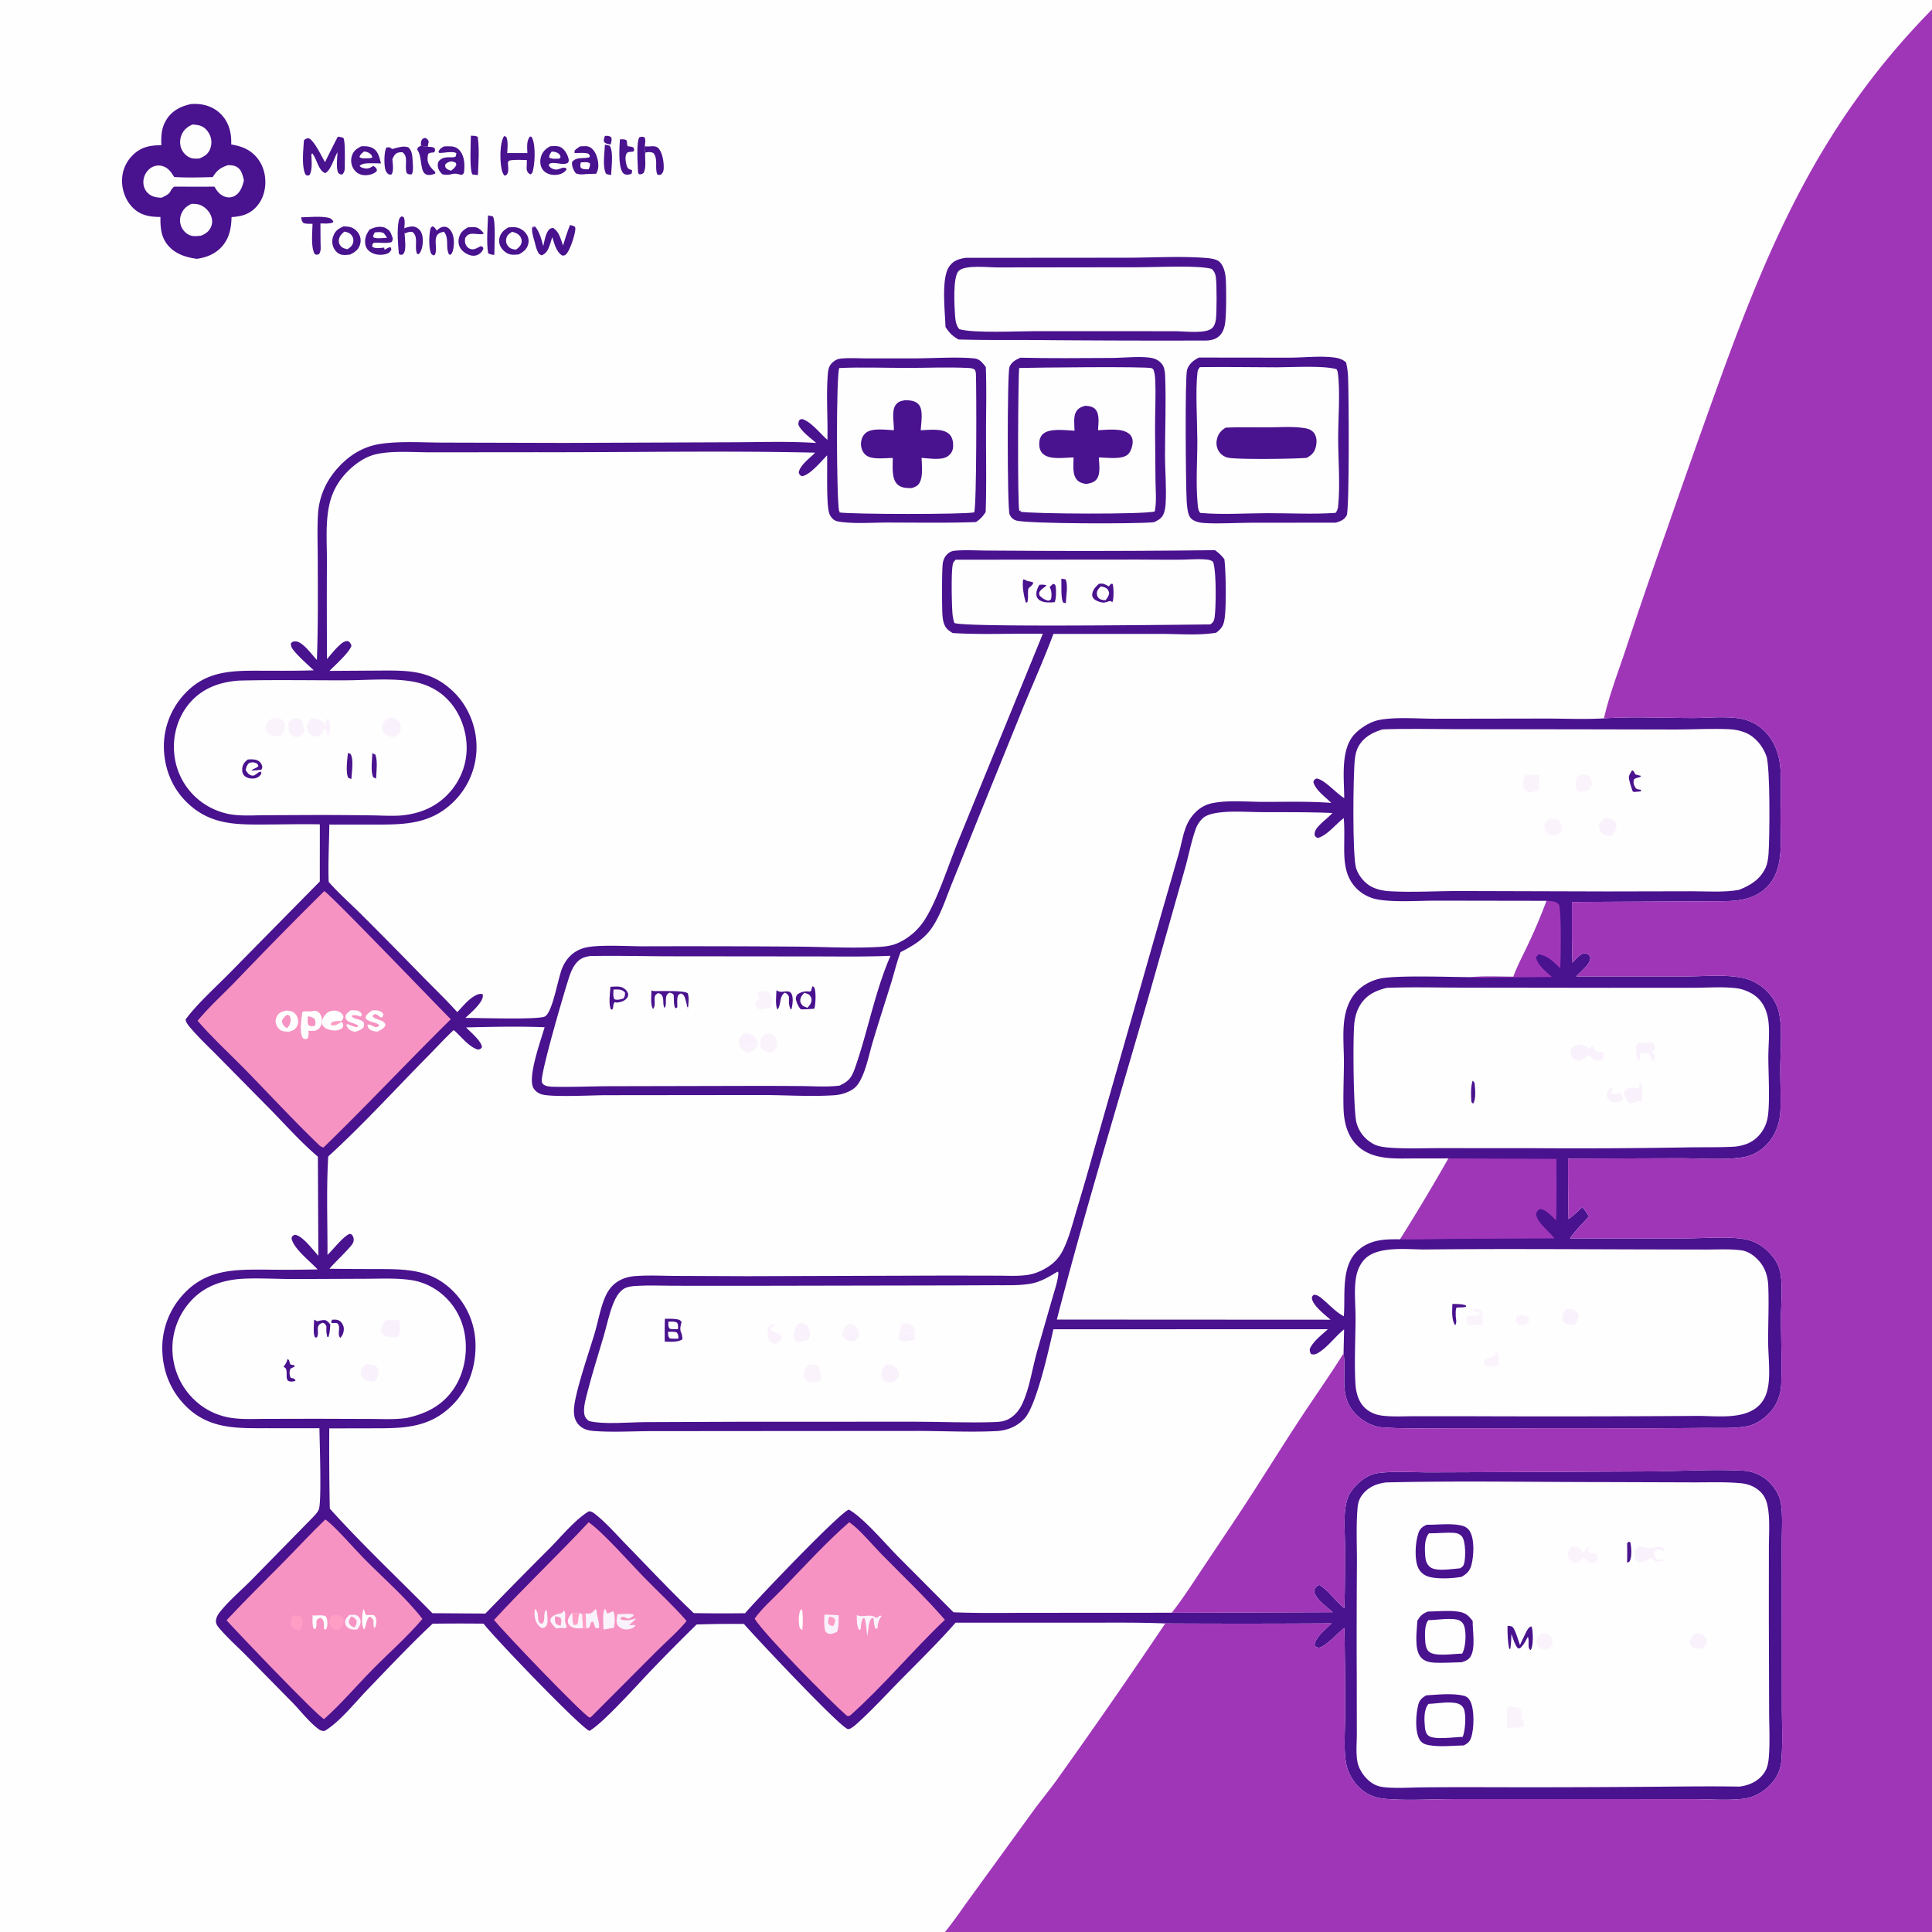<svg xmlns="http://www.w3.org/2000/svg" style="display:block" viewBox="0 0 2048 2048"><path fill="#FEFEFE" d="M0 0h2048v2048H0z"/><path fill="#49128E" d="M641.276 144.042c2.774-.003 4.324-.244 6.646 1.485.92 2.601.005 5.06-.595 7.648-2.745-.422-4.569-.683-6.848-2.441-.83-2.782-.147-4.075.797-6.692m-195.09 10.429c.03-3.362-.344-4.448 1.646-7.25l2.838-1.068c2.459 1.188 2.512 1.311 3.795 3.735a407 407 0 0 1-1.051 5.667c-2.411-.257-4.829-.717-7.228-1.084m194.992-1.106c1.79.203 3.382.607 5.109 1.112 4.237 6.331 1.773 23.084 1.575 31.023-1.955-.197-3.492-.514-5.334-1.204-4.074-7.261-1.603-22.403-1.35-30.931M428.6 241.915c3.859-1.207 8.501-2.85 12.436-.937 3.382 1.645 5.441 4.346 6.414 7.921 1.384 5.083.839 13.204-1.668 17.886-.765 1.429-.92 1.498-1.864 2.534l-1.65-.003c-3.534-7.137 1.866-18.145-5.039-23.398-3.31-.471-5.418.363-8.335 1.757-.557-2.213-.773-3.516-.294-5.76"/><path fill="#49128E" d="M428.894 247.675c.221 5.352 2.17 17.17-1.268 21.425-.947 1.172-2.067.858-3.455.99l-1.386-1.216c-.851-10.307-2.137-24.238-.189-34.32.497-2.574.949-3.752 3.087-5.234l2.257.837c1.629 3.77.923 7.755.66 11.758-.479 2.244-.263 3.547.294 5.76m255.058-85.903c-.467-2.438-.94-4.259-.405-6.729.37.056.739.129 1.112.166 1.77.173 3.294.027 5.053-.096 2.966-.207 5.702-.329 8.016 1.832 4.606 4.301 6.115 15.5 5.829 21.471-.136 2.839-.57 4.156-2.381 6.306-2.267.805-2.026 1.183-4.415.239-3.012-7.324 1.306-16.332-4.227-22.831-3.237-1.311-5.164-1.083-8.582-.358m-166.606 66.525c1.694.312 3.377.724 5.059 1.097 3.301 4.19 1.653 33.398 1.593 40.842-2.627-.28-4.242-.469-6.596-1.794-1.909-12.714-.42-27.252-.056-40.145"/><path fill="#49128E" d="M683.952 161.772c-.523 6.998 1.403 14.74-1.525 21.289-2.022 1.684-2.099 1.638-4.744 1.726l-1.28-1.419c-.232-7.068-2.261-33.218 1.425-37.952 2.473-.508 3.004-.751 5.332.112 1.435 2.628.812 5.188.537 8.051l-.15 1.464c-.535 2.47-.062 4.291.405 6.729m-184.804-17.909c2.61.041 4.876-.102 7.247 1.166 1.888 12.789.77 27.63.186 40.599-1.885-.161-3.76-.426-5.637-.663-3.472-3.555-1.852-34.197-1.796-41.102m158.012 3.81c1.664.037 3.786-.119 5.387.267 3.443.831 1.168 4.371 2.913 7.049 2.204.225 3.968.496 6.035 1.309l.81 2.679-.94 1.695c-1.234.099-2.474.162-3.698.348-1.587.241-2.556.215-3.421 1.624-2.141 3.486-.968 9.897.331 13.666 1.049 3.042 2.772 3.056 5.482 4.12l-.376 3.36c-1.902 1.1-2.742 1.313-4.888 1.349-1.706.028-3.525-.631-4.578-2.027-5.106-6.767-3.583-27.283-3.057-35.439m-210.974 6.798c2.399.367 4.817.827 7.228 1.084 2.67.126 5.047 0 7.373 1.502.372 2.459.889 2.352-.658 4.495-2.561.177-4.019.075-6.267 1.479-.292 1.525-.595 3.09-.651 4.644-.238 6.632 3.959 10.472 8.254 14.79l-.174 1.51c-2.746 1.079-4.846 1.849-7.894 1.415-8.953-1.277-5.258-17.743-10.64-26.075-.189-.292-.388-.578-.582-.868.812-2.858 1.557-2.536 4.011-3.976m49.643 86.546c2.882-.207 6.735-.663 9.514.186 2.951.901 5.931 3.93 7.615 6.397-3.926 1.785-10.254-.731-14.796.482-2.733.73-3.527 1.937-5.044 4.189-.355 2.883-.564 4.977.922 7.677 1.181 2.145 3.048 3.658 5.458 4.187 3.015.66 5.643-.935 8.211-2.264.557-.429 1.691-.723 2.361-.977l1.974 1.219.348 1.771c-1.124 2.19-2.184 3.773-4.188 5.203-2.392 1.707-5.242 2.35-8.135 1.843-4.348-.763-9.147-3.642-11.667-7.296-2.247-3.26-2.846-7.281-1.981-11.111 1.336-5.925 4.379-8.52 9.408-11.506m-25.275 4.556c-1.555.439-3.563.861-4.951 1.676-6.794 3.991-2 14.683-3.978 21.085-.653 2.112-.119 1.371-2.047 2.447l-2.262-1.549c-3.126-5.065-2.46-19.84-1.258-25.731.463-2.268.703-2.459 2.541-3.609 1.676.695 2.29 1.433 3.262 2.906.36.546.709 1.099 1.064 1.649 2.216-2.296 4.942-4.166 8.292-4.115 2.516.039 4.651 1.488 6.142 3.412 3.997 5.159 4.321 12.716 3.355 18.911-.434 2.784-1.023 5.378-3.069 7.419l-1.688-.398c-4.053-8.115.635-16.812-5.403-24.103m-151.291-15.211c9.016-.164 19.5-1.417 28.301.315 2.982.587 4.187 1.534 5.864 3.996l-.891 1.309c-3.964 1.412-8.698.89-12.868.856l.125 20.711c.105 4.235.835 8.24-1.6 11.823-2.435.692-2.482 1.012-4.683-.143-4.262-8.291-2.301-22.757-2.195-32.013-3.306.034-6.397.189-9.61-.744-1.977-2.227-1.918-3.24-2.443-6.11m93.574-74.296 3.078 1.892 1.082-.323c4.713-1.366 11.167-3.303 15.887-1.468 3.867 3.517 4.252 8.84 4.498 13.793.208 4.19 1.152 10.969-.81 14.709-2.763.281-2.927.447-5.249-1.008-3.176-6.979 2.315-17.586-4.707-22.279-2.564-.088-4.983-.02-7.099 1.691-1.664 1.345-2.738 3.767-3.612 5.672.34 4.614 1.765 12.228-.851 16.187l-2.78.079c-2.569-1.821-3.45-3.407-4.091-6.517-1.043-5.066-1.137-17.943 1.477-22.152zm-20.97 87.197c4.485-2.235 9.919-3.724 14.898-2.342 2.962.822 6.169 3.274 7.49 6.067.446.941.754 1.941 1.109 2.92l.617 1.664.416 1.179c-.315 2.16-.12 2.13-1.585 3.995-6.088 1.578-12.526-.005-18.813.718-1.358 1.755-1.384 1.814-1.407 4.032 3.261 2.462 8.95 1.312 12.808.914.061 1.933-.306 1.235.591 2.289 2.282-1.372 3.528-2.704 6.256-2.528l.655 2.458c-1.568 2.735-2.842 3.903-5.952 4.72-5.369 1.412-11.738.865-16.408-2.308-2.922-1.985-4.837-4.812-5.358-8.328-.88-5.938 1.188-10.834 4.683-15.45"/><path fill="#FEFEFE" d="M397.246 246.373c3.547-.321 6.312-.844 9.563.825 1.346 1.611 2.477 3.061 3.448 4.925-4.092-.008-9.01 1.036-12.948.023-1.572-.404-1.085-.352-1.9-2.011z"/><path fill="#49128E" d="M614.8 155.211c3.484-.19 7.563-.882 10.707.901 4.14 2.348 6.588 7.429 7.722 11.857 1.392 5.431 1.716 11.318-1.305 16.201-4.505.156-9.1.135-13.58.612-3.112.331-5.02-.009-7.989-1.044-2.448-3.19-4.433-7.883-3.956-11.927 4.051-5.347 10.235-3.648 16.223-4.661 2.354-.398 1.496.167 2.767-1.617l-1.292-2.392c-3.966-1.895-10.635-.622-15.165-1.042l.31-2.692c1.659-1.689 3.606-2.872 5.558-4.196"/><path fill="#FEFEFE" d="M615.78 172.127c2.948-.102 7.006-.801 9.504.975.454 2.792-.252 3.747-1.308 6.319-3.05.08-5.784.347-8.342-1.577-.823-2.557-.542-3.074.146-5.717"/><path fill="#49128E" d="M583.099 155.079c3.431-.213 7.642-.737 10.879.742 4.186 1.912 7.491 7.641 8.599 11.97.529 2.064.528 2.723-.338 4.567-4.35 3.331-12.382-.393-17.523.477-2.018.342-1.985.504-3.096 2.294 1.151 2.061 2.502 3.105 4.68 4.006 3.747 1.551 6.886-.253 10.497-1.412 1.047.016 2.278.356 3.315.545l.47 1.3c-.792 1.127-.937 1.454-2.092 2.457-3.388 2.944-8.833 3.826-13.119 3.255-4.043-.539-7.871-2.322-10.24-5.745-2.504-3.619-2.918-8.29-1.872-12.487 1.507-6.05 4.635-8.897 9.84-11.969"/><path fill="#FEFEFE" d="M584.746 160.689c2.081.081 4.267.289 6.135 1.317 2.409 1.326 2.707 2.071 3.345 4.519l-1.256 1.597c-3.195.042-8.172.826-10.784-1.188-.001-2.903 1.021-3.837 2.56-6.245"/><path fill="#49128E" d="M470.526 155.225c2.752-.191 5.509-.294 8.262-.026 3.641.354 6.564 1.872 8.862 4.739 5.145 6.42 5.122 15.7 4.125 23.438-3.262 4.759-4.652-.901-12.855 1.207-3.946 1.015-6.076.935-10.14.108-2.169-2.271-4.067-4.547-4.587-7.758-.401-2.481-.23-4.801 1.555-6.748 3.06-3.338 7.883-3.573 12.073-3.483 2.456.053 3.101.284 5.312-.881l.675-3.398c-3.585-2.609-13.603-.085-18.255-.313l-.798-1.431c1.468-2.976 3.023-3.87 5.771-5.454"/><path fill="#FEFEFE" d="M478.098 171.034c2.041.255 3.301.608 5.1 1.609l.579 2.129c-1.493 2.981-2.977 4.234-5.671 6.154-1.253-.438-3.186-.933-4.221-1.738-1.943-1.514-1.988-2.324-2.071-4.543 2.153-2.633 3.117-2.625 6.284-3.611"/><path fill="#49128E" d="M383.069 155.067c4.255-.185 8.684-.054 12.438 2.185 5.582 3.328 6.814 10.172 8.329 15.963-4.542-.052-9.169-.258-13.702-.115-2.873.09-6.857.535-8.894 2.779 1.27 1.503 2.342 1.899 4.204 2.342 3.998.95 6.087.308 9.435-1.872.259-.169.513-.344.769-.516.298.17.623.298.893.509 2.052 1.601 2.766 1.947 2.988 4.543-.74.988-.805 1.204-1.976 2.02-3.552 2.475-9.831 3.443-14.007 2.428a14.43 14.43 0 0 1-8.989-6.7 16.56 16.56 0 0 1-1.631-13.057c1.666-5.686 5.073-7.975 10.143-10.509"/><path fill="#FEFEFE" d="M385.877 160.588c2.244.205 4.002.663 5.894 1.975 1.652 1.146 2.638 2.47 2.863 4.44l-2.543.689a205 205 0 0 1-4.05.156c-2.592.057-5.036.358-6.972-1.489.777-2.688 2.77-4.026 4.808-5.771"/><path fill="#49128E" d="M364.013 240.057c2.342-.037 4.605.045 6.89.59 4.064.97 7.733 3.987 9.699 7.652a14.37 14.37 0 0 1 .999 11.05c-1.792 5.648-5.463 7.906-10.502 10.491-3.409.347-6.821.893-10.148-.179-3.04-.979-5.662-3.857-7.078-6.624-1.989-3.885-2.133-8.467-.662-12.549 2.112-5.86 5.317-7.947 10.802-10.431"/><path fill="#FEFEFE" d="M364.933 245.523c2.859.43 5.514 1.203 7.473 3.489 1.704 1.99 2.522 4.609 2.1 7.213-.671 4.146-3.031 5.947-6.332 8.024-2.104-.556-4.414-1.046-6.101-2.509-1.867-1.619-2.999-4.106-2.918-6.574.142-4.368 2.7-6.929 5.778-9.643"/><path fill="#49128E" d="M559.042 162.256c-.132-5.624-1.248-13.207 2.892-17.654 2.012.772 1.465.145 2.349 2.036 3.675 7.861 2.921 28.909-.17 36.793l-1.81 1.503c-2.146-1.162-3.284-2.277-3.853-4.787-.362-1.597-.089-3.509-.048-5.135.045-1.787.035-3.577.063-5.365-6.225-.111-12.663-.644-18.79.589-1.265 1.807-.928.925-1.305 2.511.242 3.335.938 7.51-.201 10.704-.758 2.13-1.361 1.908-3.247 2.889-1.834-2.013-2.607-4.211-3.163-6.843-1.883-8.909-2.35-27.865 2.73-35.511l2.403 1.523c1.863 5.365 1.101 11.202.748 16.758zm-20.304 78.828c2.842-.277 5.715-.494 8.552-.037 4.324.697 8.461 3.619 10.853 7.246 2.155 3.268 2.695 6.822 1.739 10.618-1.381 5.484-5.202 8.104-9.852 10.775-2.594.307-5.498.496-8.092.174-4.009-.497-7.868-3.358-10.166-6.577-2.225-3.116-3.227-7.013-2.367-10.782 1.282-5.62 4.583-8.545 9.333-11.417"/><path fill="#FEFEFE" d="M542.892 245.716c2.665.749 5.356 1.5 7.348 3.539 1.799 1.842 2.966 4.321 2.731 6.944-.361 4.025-2.967 6.137-5.924 8.375-.615-.065-1.232-.12-1.846-.196-3.16-.389-5.374-1.587-7.224-4.273-1.617-2.347-1.909-4.913-1.215-7.607.926-3.601 3.191-4.958 6.13-6.782"/><path fill="#49128E" d="M604.196 238.622c2.197.269 3.392.638 5.269 1.818.312.954.453 1.169.42 2.32-.161 5.609-5.577 22.465-9.604 26.554-1.689 1.714-2.202 1.523-4.467 1.539-6.469-4.455-7.989-12.401-10.426-19.475-1.142 3.734-2.202 7.593-3.665 11.213-1.525 3.77-3.719 6.557-7.46 8.066l-2.482-1.168c-2.937-3.767-3.729-8.215-4.933-12.748-1.488-5.219-3.245-10.285-2.754-15.782l2.289-1.504-2.09 2.611 2.613-2.104c5.183 5.507 6.931 13.819 8.99 20.86 1.242-4.943 2.25-12.425 5.406-16.471 1.636-2.097 2.474-2.474 5.061-2.704 6.393 4.053 8.021 11.899 10.539 18.644 2.138-7.38 4.466-14.523 7.294-21.669M358.091 144.89c2.155.168 3.824.54 5.861 1.26 2.187 3.258 1.522 23.914 1.537 29.37.011 3.8.105 6.684-2.676 9.467-2.767-.208-2.638-.188-4.555-2.204-2.03-6.506-.729-14.541-.541-21.354-3.532 5.862-6.89 19.142-12.964 22.065-7.198-2.334-8.817-15-13.673-20.806l-1.008.726c.114 6.185 1.095 14.606-1.136 20.45-.735 1.926-.913 1.581-2.627 2.393l-2.196-.871c-4.732-7.799-2.513-27.158-1.959-36.47 1.784-2.047 2.256-1.874 4.967-2.416 6.072 2.405 13.882 19.547 17.417 25.366a1267 1267 0 0 1 13.553-26.976m-155.395-34.607a62 62 0 0 1 3.656-.127c10.769-.012 20.809 3.44 28.321 11.367 8.36 8.82 10.82 19.805 10.43 31.607 8.37 1.493 15.641 3.575 22.338 9.059 8.319 6.813 12.998 16.927 13.719 27.571.71 10.468-2.018 21.204-9.126 29.138-7.476 8.346-15.922 10.509-26.58 11.242-.285 10.385-1.832 20.245-8.212 28.785-7.01 9.383-17.243 13.891-28.586 15.434-10.933-1.463-21.667-4.692-29.445-13.014-8.5-9.094-9.28-19.581-9.123-31.34-10.839-.086-20.111-1.343-28.461-9.065-7.765-7.182-12.042-17.977-12.226-28.465a37.8 37.8 0 0 1 11.445-28.15c8.947-8.672 18.286-10.355 30.164-10.359-.247-10.299-.027-18.844 5.894-27.845 6.023-9.156 15.306-13.711 25.792-15.838"/><path fill="#FEFEFE" d="M202.92 216.07c3.248.063 6.528.048 9.57 1.333 4.927 2.08 9.124 6.309 11.148 11.257 1.578 3.857 1.72 8.116.004 11.95-2.19 4.889-5.729 7.214-10.508 9.222-3.47.357-7.716.903-11.076-.189-4.238-1.377-7.859-5.012-9.684-9.022a17.42 17.42 0 0 1-.446-13.168c2.169-5.795 5.581-8.694 10.992-11.383m1.093-84.078c2.87.209 6.102.436 8.803 1.455 4.359 1.644 7.707 5.481 9.591 9.649a18.92 18.92 0 0 1 .145 15.276c-2.325 5.373-6.164 7.573-11.393 9.671-2.449.127-5.249.234-7.658-.297-4.35-.958-8.4-4.564-10.448-8.431-2.511-4.743-2.714-10.232-.973-15.257 2.129-6.141 6.197-9.446 11.933-12.066m37.521 43.127c3.487-.01 6.744.148 9.798 2.049 4.889 3.043 5.94 8.873 7.233 14.034-1.526 6.202-3.516 12.526-9.239 16.139-2.85 1.8-6.173 2.366-9.454 1.577-6.1-1.468-9.612-5.855-12.547-11.065-14.243.16-28.499.03-42.743.023-6.304 5.307-.893 6.075-13.328 11.739-5.936-.264-11.03-1.061-15.247-5.698-3.075-3.382-4.371-7.866-3.967-12.39a18.32 18.32 0 0 1 7.369-13.182c3.273-2.377 7.349-3.413 11.339-2.634 7.034 1.373 10.327 6.219 13.884 11.891 13.548.944 27.29.458 40.854.113 4.518-7.157 8.004-9.873 16.048-12.596"/><path fill="#49128E" d="m1023.63 273.313 171.4-.136c26.58-.014 54.24-1.73 80.68.065 4.68.318 13.03.921 16.61 3.961 4.98 4.238 6.69 12.542 7.07 18.708.56 9.202.76 39.784-1.03 48.566-.81 4.001-2.33 8.032-5.19 11.031-3.72 3.905-8.72 5.189-13.92 5.461a15310 15310 0 0 1-182.75-.514c-26.81-.177-53.68.229-80.48-.604-6.29-3.568-9.86-7.213-13.77-13.297-.38-15.812-4.781-51.24 3.85-63.833 4.44-6.479 10.1-8.249 17.53-9.408"/><path fill="#FEFEFE" d="m1057.58 283.491 150.77-.19c18.11-.018 61.4-2.315 75.99 1.694 3.09 2.744 4.13 5.625 4.62 9.666.89 7.242.93 37.114-.09 44.118-.46 3.152-1.46 6.509-3.75 8.844-6.35 6.502-29.53 3.529-38.78 3.462l-149.39-.038c-18.5-.014-65.09 2.337-80.05-2.108-3.42-4.089-4.1-8.991-4.49-14.174-.71-9.65-2.52-40.907 3.68-47.398 6.62-6.936 31.42-3.842 41.49-3.876"/><path fill="#49128E" d="M1081.69 379.174c32.35.81 64.78.393 97.15.263 11.73-.048 33.41-2.41 43.8.465 4.29 1.189 8.5 4.209 10.48 8.266 1.67 3.436 1.88 8.096 2.02 11.879 1.04 27.485-.19 55.315-.17 82.834.01 16.961 1.71 34.629.61 51.5-.22 3.36-.79 6.923-2.02 10.073-1.94 4.944-5.57 6.878-10.15 9.061-16.41 2.026-134.44 1.786-146.15-1.759-3.43-1.037-5.59-3.24-7.07-6.468-2.55-5.57-2.52-149.865-.14-156.141 2.04-5.364 6.68-7.814 11.64-9.973"/><path fill="#FEFEFE" d="M1080.38 390.095c15.08-.451 134.77-1.811 140.48.211.66.233 1.15.801 1.72 1.201 1.23 3.376 1.75 6.469 1.93 10.052.93 18.014-.25 36.574-.11 54.662l.45 52.854c.09 10.525 1.36 22.775-.77 33.051-10.11 3.366-131.06 2.664-142.63.277l.89-1.361-1.84.515c-1.97-4.646-1.38-138.296-.12-151.462"/><path fill="#49128E" d="M1150.23 430.137c3.84.17 8.26.725 10.96 3.775 4.8 5.418 3.03 15.506 2.75 22.143 9.71-.379 25.62-2.715 33.32 4.077 2.14 1.882 3.29 4.515 3.41 7.343.19 4.475-1.71 11.407-5.24 14.414-6.58 5.613-22.47 3.102-30.63 2.973.27 6.593 1.9 16.204-1.57 22.027-2.68 4.506-7.1 5.218-11.81 6.167-3.2-.588-6.58-1.327-9.04-3.627-6.11-5.735-4.39-16.994-4.32-24.508-9.41-.019-24.61 2.902-32.23-3.602-3.01-2.561-4.13-6.354-4.19-10.196-.07-4.037.72-7.934 3.72-10.836 7.07-6.842 24.36-4.054 33.71-3.715-.11-5.766-1.41-14.893 1.61-20.049 2.36-4.027 5.35-5.021 9.55-6.386m120.72-51.118 97.16.113c15.2-.096 31.9-2.147 46.88-.083 4.71.649 8.19 1.967 11.86 4.978 1.12 4.73 1.86 9.388 2.12 14.245.88 16.66 1.6 142.61-1.44 148.199-2.5 4.606-6.77 6.174-11.53 7.572l-90.57.077c-16.12.122-32.86 1.28-48.93.331-4.76-.282-11.98-1.752-14.9-6.047-2.75-4.051-3.33-12.253-3.65-17.208-.94-14.666-1.99-131.475.42-139.227 1.97-6.311 6.88-10.094 12.58-12.95"/><path fill="#FEFEFE" d="M1271.95 389.184c27.02-.383 54.15.16 81.18.196 16.39.023 48.89-2.172 63.74 1.975.73 1.383 1.12 2.57 1.33 4.127 2.59 19.301.32 48.175.31 68.46-.02 23.525 2.29 49.384-.03 72.656-.3 2.972-.94 4.705-2.73 7.078-23.97 1.659-48.81.256-72.89.324-23.11.066-47.62 1.8-70.58-.281-2.24-2.602-2.45-6.366-2.75-9.658-2.06-22.009-.23-45.501-.32-67.665-.09-20.865-2.1-52.506.13-71.592.28-2.467 1.06-3.73 2.61-5.62"/><path fill="#49128E" d="M1299.2 453.346c14.71-.698 29.68-.248 44.42-.307 12.75-.05 26.55-1.228 39.12.786 4.2.672 7.96 1.942 10.45 5.589 2.87 4.214 2.8 9.82 1.55 14.581-1.53 5.831-4.47 8.44-9.55 11.342-13.84 1.168-70.4 1.856-82.49-.01a15.56 15.56 0 0 1-10.34-6.466c-2.72-3.868-3.37-8.58-2.38-13.147 1.28-5.852 4.29-9.218 9.22-12.368m401.07 308.128c30.72-1.981 62.27-.406 93.07-.334 16.29.038 34.64-2.046 50.65.492a47.7 47.7 0 0 1 23.96 11.039c12.96 11.192 18.65 27.496 19.49 44.165.83 16.309.14 32.882.05 49.217-.1 16.463 1.51 34.334-2.09 50.475-1.9 8.497-5.44 16.35-11.46 22.742-16.54 17.579-38.97 15.915-60.93 16.127l-146.72.745c.13 21.397-.35 43.009.63 64.368 3.18-3.25 8.14-9.95 13.05-9.93 1.87.01 3.11.87 4.62 1.82 1.27 2.24 1.54 2.75.81 5.44-1.47 5.43-10.6 13.03-14.58 17.24l114.96.03c19.41-.03 43.08-2.43 61.83 1.56a51.5 51.5 0 0 1 26.03 14.7c5.76 5.99 9.94 13.07 11.92 21.15 4.14 16.89 1.62 42.71 1.61 60.72-.02 14.5.72 29.16.15 43.64-.6 15.28-6.11 29.22-17.77 39.46-5.75 5.05-13.07 8.78-20.62 10.17-19.16 3.5-47.23 1.3-67.39 1.28l-119.31.42a2829 2829 0 0 0 .48 64.1c5.29-3.8 9.95-8.35 14.71-12.77 2.41 3.26 4.91 6.45 6.97 9.94-6.87 7.56-14.31 14.87-20.19 23.24a11800 11800 0 0 0 124.61 0c18.63-.06 43.84-2.34 61.89 1.13 9.27 1.78 17.76 6.8 24.29 13.53 5.57 5.76 9.97 12 11.79 19.92 3.46 14.99 1.12 33.61 1.16 49.1.05 23.25.9 46.72.26 69.95-.37 13.35-5.49 25.39-15.48 34.41-6.19 5.59-14.09 10.13-22.41 11.43-14.81 2.31-31.36 1.3-46.34 1.5a7614 7614 0 0 1-103.75.31l-150.01.03c-27.93-.05-56.49.91-84.36-.9-11.27-.73-22.96-7.47-30.35-15.92-16.49-18.86-7.75-40.63-11.29-62.52l.58-25.52c-9.37 7.55-17.05 18.57-27.3 24.83-2.68 1.63-4.6 2.15-7.63 1.4-1.35-1.96-1.31-2.72-1.54-5.13 3.26-8.26 12.85-15.27 19.29-21.25l-290.99.06c-4.46 19.95-17.82 80.54-30.48 94.47-7.83 8.6-18.52 12.91-29.93 13.47-27.67 1.36-56.07-.15-83.809-.16l-163.772.11-118.325.1c-20.139.06-41.245 1.4-61.294-.2-5.778-.46-10.812-1.89-15.066-6.03-4.491-4.38-5.725-10.28-5.545-16.38.512-17.32 16.667-62.85 22.347-82.54 3.543-12.28 5.769-25.9 10.98-37.56 2.601-5.82 6.263-11.02 11.469-14.79 5.73-4.15 12.691-6.25 19.693-6.82 14.078-1.14 28.807-.31 42.946-.24l75.78.31 214.046-.66 52.85.11c10.18.02 20.97.69 31.04-.84 7.44-1.13 14.62-4.22 20.95-8.24 7.56-4.81 12.65-10.53 16.58-18.54 6.41-13.07 10.03-28.01 14.19-41.94a3067 3067 0 0 0 18.95-65.43l70.79-248.25 18.79-65.183c2.62-9.37 4.17-19.555 7.89-28.537a44.3 44.3 0 0 1 11.28-15.858 34.7 34.7 0 0 1 16.83-8.209c16.61-3.182 35.54-1.288 52.51-1.23 24.14.083 48.82-.755 72.89 1.1-6.05-6.148-16.85-13.647-18.96-22.103.77-2.48.93-2.363 3.16-3.762 7.96.549 20.96 15.479 28.46 20.083.36.222.73.432 1.09.648-.11-20.571-4.17-51.227 10.65-67.394 6.36-6.934 16.97-13.535 26.22-15.355 17.65-3.466 42.35-1.283 60.69-1.342l116.51-.195c20.31-.005 41 1.033 61.25-.219"/><path fill="#9F36B8" d="M1639.38 954.91c4.06.337 10.01.226 12.87 3.558 3.19 3.712 2.2 59.782 1.69 67.952-6.93-6.45-13.07-13.41-23-14.82l-2.78 3.11c1.99 8.76 10.72 15.07 16.97 20.99l-54.36.42c-10.5.08-21.57.74-32-.32 14.92-1.26 30.45-.51 45.43-.48 4.26-11.72 10.36-22.87 15.64-34.16a574 574 0 0 0 19.54-46.25m-104 273.04 114.58.52c-.05 21.74.27 43.57-.32 65.3-4.51-4.12-11.18-12.16-17.62-12.04-2.19 1.63-2.5 2.08-3.62 4.58.39 9.57 13.84 18.75 19.4 26.47l-105.31.46c-19.44.16-38.97.89-58.4.48a2174 2174 0 0 0 51.29-85.77"/><path fill="#FEFEFE" d="m1121.1 1347.97.7.67c.09 1.48.14 1.58-.06 3.29-.9 7.85-4.1 16.56-6.22 24.2l-16.2 56.48c-5.03 17.8-7.73 38.16-15.41 54.96-2.94 6.44-7.11 11.95-13.15 15.78-5.38 3.41-10.79 3.92-17.01 4.13-27.87.94-56.253-.4-84.185-.42l-187.161.07-99.146.38c-16.828.13-42.901 2.72-58.885-1.13-1.473-1.2-2.922-2.31-3.847-4.03-3.386-6.27.023-18.11 1.706-24.76 5.197-20.55 11.722-40.82 17.681-61.16 3.441-11.75 6.044-24.88 10.827-36.13 2.113-4.97 4.758-9.53 8.96-13.03 4.196-3.48 10.777-3.93 16.036-4.23 12.642-.73 25.559-.11 38.234-.09l72.958.06 219.892-.41 48.41-.2c12.32-.06 25.16.49 37.32-1.63 10.57-1.85 19.48-7.38 28.55-12.8"/><path fill="#F9F1FB" d="M910.888 1411.08c-.738 3.59-.741 7.07-3.922 9.44-2.056 1.53-3.96 1.61-6.406 1.12-3.87-.77-5.864-3.51-8.086-6.52 6.111-2.5 13.237.07 18.414-4.04m42.619 2.76c.387.06.77.15 1.161.19 1.881.16 3.293-.1 5.131-.38 2.719-.41 3.957-.5 6.429.66.86 1.25 1.677 2.68 2.711 3.79l.883.84-.222 1.25c-3.057.75-6.346 1.5-9.483 1.73-2.733.19-4.885-.22-6.989-2.04-.711-2.66-.377-3.34.379-6.04"/><path fill="#FBF3FC" d="M892.474 1415.12c.84-3.71 1.819-8.13 5.228-10.39 1.412-.93 2.944-1.43 4.606-1.16 4.391.73 6.284 4.1 8.58 7.51-5.177 4.11-12.303 1.54-18.414 4.04m61.033-1.28c1.647-4.25-.931-7.99 3.871-10.41 2.043-1.03 4.302-1.1 6.411-.21 1.981.83 4.647 3.08 5.425 5.16 1.021 2.72.067 6.87-.275 9.72-1.034-1.11-1.851-2.54-2.711-3.79-2.472-1.16-3.71-1.07-6.429-.66-1.838.28-3.25.54-5.131.38-.391-.04-.774-.13-1.161-.19"/><path fill="#F9F1FB" d="M818.097 1403.54c1.854.33 2.074.06 3.428 1.5-2.11 1.26-3.592 2.06-5.201 3.99 3.404 3.54 9.912 3.5 12.27 7.96-.384 2.56-.611 2.71-2.408 4.61-2.06 1.67-2.565 2.35-5.215 2.9-1.74-.68-3.27-.91-4.478-2.42-2.833-3.53-2.886-8.25-2.393-12.59.4-3.51 1.474-3.79 3.997-5.95m29.858-1.24c2.387.51 5.026.82 7.029 2.3 1.954 1.45 3.636 7.09 3.521 9.54-.148 3.17-.692 4.99-3.031 7.07-2.058-.25-2.953-.29-4.939.53-.507.21-.992.47-1.488.7-.391.01-.783.06-1.173.04-2.631-.18-3.863-.84-5.72-2.63-.95-3.1-.485-5.82.168-8.94 1.014-4.84 1.616-5.95 5.633-8.61"/><path fill="#FBF3FC" d="M845.235 1413.49c2.73-.13 5.117-.21 7.818.37.848 2.51.322 3.25-.402 5.84-2.788 0-4.573-.08-7.232-1.09-1.093-2.38-.836-2.54-.184-5.12"/><path fill="#F9F1FB" d="M939.769 1446.41c1.602.03 3.632-.06 5.167.38 2.474.71 5.229 2.92 6.562 5.18 1.306 2.21 1.831 4.63 1.026 7.15-1.099 3.44-3.051 3.97-5.914 5.61-1.516.45-1.522.54-3.149.64-2.336.14-4.955-.31-6.659-2.01-2.061-2.07-2.619-4.24-2.489-7.08.218-4.75 1.951-6.84 5.456-9.87"/><path fill="#FBF3FC" d="M857.389 1446.9c3.412-.33 6.909-1.15 10.108.38 2.09 3.19 1.373 7.24 2.257 11 .038.15.5 2.04.538 2.28.355 2.29.468 2.13-.958 4.04l-1.67-.63c-1.991.66-4.641 1.6-6.768 1.58-2.781-.03-5.129-.91-7.035-3-1.463-1.61-2.137-3.78-1.994-5.93.321-4.84 2.192-6.68 5.522-9.72"/><path fill="#49128E" d="M704.804 1397.97c4.018-.07 8.297-.17 12.27.44 2.618.4 3.928.73 5.408 2.92-.93 3.73-2.12 7.48-.492 11.14 1.063 2.4 1.246 4.53 1.449 7.12-4.742 3.56-13.045 2.57-18.771 2.6a596 596 0 0 1 .136-24.22"/><path fill="#FEFEFE" d="M708.144 1411.8c3.187-.11 6.06-.28 9.181.56 1.853 2.49 1.652 3.54 1.889 6.57-3.163.16-6.09.3-9.226-.2-2.027-2.3-1.622-3.93-1.844-6.93m.349-10.75c3.239-.08 6.383-.53 9.303 1.12 1.298 2.66 1.029 3.84.894 6.75-3.011.11-5.749.14-8.727-.35-1.964-2.63-1.444-4.3-1.47-7.52m761.657-353.91c26.75-.97 53.77-.24 80.55-.21l153.92.2 90.62-.05c14.83 0 31.03-1.3 45.7.51 6.71.83 14.7 4.11 20.03 8.3 8.43 6.62 12.48 16.53 13.66 26.96 1.38 12.11-.11 25.56-.12 37.82-.02 16.32 1.94 49.32-.77 64.19a37.34 37.34 0 0 1-7.7 16.99c-7.08 8.84-15.64 12.2-26.51 13.59-17.16 1.04-34.79.52-52.01.86a6742 6742 0 0 1-160.57.84l-99.32-.07c-17.35-.02-35.16.77-52.45-.35-6.05-.39-13.98-1.1-19.3-4.05-9.03-5-15.12-12.52-17.93-22.47-3.32-11.76-4.06-92.98-2.15-106.95.83-6.11 2.55-12.01 5.71-17.33 6.67-11.22 16.53-15.75 28.64-18.78"/><path fill="#49128E" d="M1561.01 1145.55c1.04.76 1.4 1.42 2.07 2.5.56 6.03 1.9 16.89-1.61 21.95l-1.7-1.89c-.58-7.15-.79-15.67 1.24-22.56"/><path fill="#F9F1FB" d="M1708.01 1152.5c.77.46 1.43 1.12 2.11 1.7l-2.2 2.16.03 2.27-.86-1.69-.57.89c2.12 1.5 2.74 2.09 5.27 2.39 2.11-.92 3.61-1.6 5.94-1.57 2.23 2.29 2.02 3.69 2.54 6.79-2.23 1.52-4.58 3.01-7.37 3.16-2.64.14-5.36-.38-7.29-2.35-1.76-1.8-2.59-4.22-2.19-6.7.5-3.13 2.24-5.13 4.59-7.05m37.76-47c2.49-1.09 3.72-1.06 6.17-.3 1.87 1.83 2.09 2.96 2.54 5.51-.77 2.49-.53 2.55-2.79 3.79l-.09 1.83c1.59 1.19 2.25 1.62 3.2 3.43l-1.41 4.26-1.38.44c-2.33-2.7-2.05-5.21-4.72-8.14l-8.73.19c-.05 2.95.23 5.34-1.11 8.02-1.06-1.1-1.1-.93-1.64-2.12-2.01-4.42-1.96-11.02-.52-15.62 3.06-2.08 6.82-1.32 10.48-1.29m-7.55 41.67c.22.17.47.31.66.52 2.46 2.69 1.99 10.72 1.95 14.38-.03 2.83.04 4.48-1.94 6.56l-1.84-2.15c-3.54 2.08-5.72 3-9.84 3.27l-.63-.78c-2.21-2.72-4.49-6.04-4.76-9.68-.15-1.98.43-3.25 1.96-4.52 2.4-1.99 7.96-2.03 10.92-1.64 2.45.32 1.4.7 3.03-.48zm-47.55-24.01c-4.18-1.07-3.74-3.68-6.92-4.86l-2.84 2.42c-.61.52-1.22 1.05-1.86 1.55-2.09 1.66-4.17 2.61-6.91 1.95-2.44-.59-4.83-2.29-6.16-4.4-1.27-2.02-1.59-4.25-.82-6.51.83-2.44 2.83-4.32 5.24-5.19 4.09-1.48 7.91-.16 11.79 1.26 1.03 1.21 1.9 2.17 3.15 3.17l1.56-3.3 1.45-.27c.12.47.17.97.37 1.41 1.51 3.44 3.07 3.54 6.25 4.78l2.04-.55c2.26 1.38 2.22 1.41 3.1 3.92-.57 2.47-.73 3-2.4 4.88-2.99.81-4.14 1.11-7.04-.26"/><path fill="#FEFEFE" d="M1465.75 773.159c25.64-.944 51.53-.242 77.19-.225l137.93.185 96.55.203c18.45-.1 37.29-1.149 55.71-.314 5.86.266 11.67 1.384 17.1 3.652 10.46 4.371 18.16 13.977 22.1 24.42 4.42 11.742 3.55 88.908 2.38 103.975-.38 4.95-1.02 10.348-3.14 14.874-5.72 12.232-16.11 18.742-28.27 23.377-15.82 2.904-34.11 1.433-50.28 1.475l-89.24.18-156.2-.445c-24.71-.041-50.08 1.626-74.69.227-6.29-.358-12.79-1.712-18.48-4.483-7.58-3.693-14.37-11.866-16.87-19.902-4.07-13.044-3.2-98.48-1.39-115.099.57-5.17 1.45-9.826 4.1-14.378 5.71-9.82 14.98-14.671 25.5-17.722"/><path fill="#49128E" d="M1730.11 816.476c2.31 1.257 2.18 2.017 3.28 4.309 2.07.822 4.11 1.217 6.28 1.669-1.39 2.475-5.17 1.203-7.76 3.992-.66 3.528-.08 5.73 1.9 8.823 1.02 1.599 3.66 1.547 5.47 1.913l.5.607-.78 1.155-7.25.581c-1.49-1.225-1.03-.497-1.57-2.184-1-3.16-3.9-11.128-3.46-14.326.21-1.447 2.64-5.093 3.39-6.539"/><path fill="#FBF3FC" d="M1678.52 820.754c1.19.252 3.17.525 4.29 1.129 2.17 1.156 3.82 4.132 4.37 6.495.6 2.593-.26 5.243-1.72 7.421-1.85 2.769-5.27 3.06-8.31 3.726-.85-.097-2.36-.224-3.13-.525-1.53-.592-2.4-1.489-2.96-2.971-1.38-3.675-1.1-8.705.99-12.11 1.46-2.374 4-2.482 6.47-3.165"/><path fill="#F9F1FB" d="M1701.74 867.242c3.18.067 6.37.396 8.93 2.484 1.78 1.445 2.84 3.452 2.81 5.77-.06 4.465-2.65 7.836-5.73 10.744-4.09-.47-7.22-.888-10.2-4.045-1.82-1.923-2.9-4.166-2.49-6.881.6-4.028 3.61-5.941 6.68-8.072"/><path fill="#FBF3FC" d="M1645.44 867.659c3.58.626 6.85 1.201 8.89 4.615 1.73 2.896 1.78 5.945.42 9.012-1.4 3.128-3.05 3.193-5.97 4.309-2.17.011-4.7.206-6.62-.983-2.16-1.332-4.33-3.912-4.82-6.472-.45-2.365-.17-4.779 1.32-6.748 1.87-2.471 3.97-3.046 6.78-3.733m-27.97-46.149h14.02c.06 3.897 1.07 14.266-1.18 17.09l-1.61-.541c-2.59.986-5.81 2.55-8.61 1.734-2.32-.676-4.16-2.314-5.01-4.584-1.68-4.517.11-9.767 2.39-13.699"/><path fill="#FEFEFE" d="M1510.83 1324.5c75.73-.81 151.51-.27 227.25-.08l69.38.15c12.54.04 25.84-.78 38.25.78 6.04.77 11.57 4.14 15.95 8.22 8.74 8.16 12.28 17.9 12.77 29.68.82 19.75-.23 39.81-.11 59.61.09 15.02 2.46 32.72-.13 47.38-1.27 7.19-3.94 13.86-9.12 19.14-15.35 15.66-44.31 11.64-64.57 11.53a22692 22692 0 0 1-237.43.38l-63.96-.03c-11.28-.01-23.44.81-34.61-.72-6.49-.9-12.51-3.42-17.37-7.89-7.23-6.66-9.77-16.59-10.32-26.1-1.29-22.76.05-46.31.15-69.15.07-14.19-1.95-30.48.71-44.34 1.3-6.75 4.16-13.23 8.94-18.24 13.77-14.44 45.47-10.26 64.22-10.32"/><path fill="#49128E" d="M1539.61 1382.22c4.73.11 9.43-.06 13.98 1.38l.69 1.36c-2.24 1.38-7.4.7-10.34 1.15-1.2 2.58-.77 6.4-.8 9.28.39 3.78 1.21 6.05-.52 9.5-4.24-5.68-3.21-15.95-3.01-22.67"/><path fill="#FBF3FC" d="M1608.34 1394.6c3.62-.16 7.71-.84 10.95.99 1.35 1.67 1.64 2.4 1.75 4.55-1.28 2.12-2.45 3.57-4.98 4.24-2.19.58-4.7.11-6.64-1.02-1.02-.6-2.11-1.8-2.93-2.6.5-2.09 1.2-4.11 1.85-6.16m-22.83 37.79c1.49.8 1.75 1.35 2.66 2.72.47 4.17 1.01 7.93.08 12.09-2.86 2.21-8.65 1.31-12.33 1.36-2.05-1.79-2.54-2.14-3.39-4.69 2.45-4.6 7.57-3.98 11.46-6.71 1.26-.89 1.24-3.29 1.52-4.77m-23.98-43.82c1.08-.47 1.72-.82 2.95-1 2.48-.36 4.17.77 5.87 2.32 1.79 4.68 1.25 9.67 1.14 14.6h-15.37c-1.42-3.1-2.14-5.28-1.16-8.55 1.99-1.2 3.21-1.13 5.45-1.04 1.04.04 2.07.12 3.1.11 2.65-.01 3.41-.13 5.22-2.07l-.32-1.62c-1.98-.64-3.53-1.24-5.64-1.2-.4 0-.79.06-1.19.09z"/><path fill="#F9F1FB" d="M1660.21 1387.42c3-.04 6.51-.22 9.11 1.51 2.19 1.46 3.51 2.82 3.84 5.53.51 4.15-1.64 6.97-4.03 10.03-3.45.09-7.66.52-10.38-2.01-1.65-1.53-2.46-2.99-2.65-5.21-.32-3.82 1.83-7.02 4.11-9.85"/><path fill="#FEFEFE" d="M1120.29 1398.8c29.65-115.02 64.66-228.8 97.48-342.94l38.03-134.047c4.14-14.265 6.87-29.64 11.91-43.562 1.4-3.866 4.25-8.046 7.27-10.823 4.23-3.887 11.33-5.264 16.83-6.007 14.46-1.957 30.4-.615 45.03-.529 25.17.149 50.48-.198 75.62.933-4.21 4.583-9.31 8.256-13.62 12.741-3.03 3.156-5.43 5.97-5.33 10.582 1.4 2.26 1.19 2.441 3.73 3.079 10.14-3.134 18.69-14.569 27.21-21.017.85 10.192.5 20.594.46 30.819-.07 16.384 1.11 32.22 13.71 44.392 5.61 5.417 13.18 9.374 20.84 10.857 18.05 3.495 43.93 1.419 63.07 1.443l116.85.189a574 574 0 0 1-19.54 46.25c-5.28 11.29-11.38 22.44-15.64 34.16-14.98-.03-30.51-.78-45.43.48-20.98-.04-80.67-2.31-96.93 1.79-8.8 2.22-16.77 6.45-23.18 12.93-6.37 6.45-10.25 14.8-12.32 23.53-3.85 16.18-1.65 35.92-1.72 52.56-.07 16.13-.88 32.37-.4 48.49.43 14.68 4.07 29.45 15.21 39.83 16.05 14.94 39.58 13.07 59.79 13.07l36.16-.05a2174 2174 0 0 1-51.29 85.77c-15.74-.13-30.31 0-43.21 10.63-20.13 16.58-14.46 47.62-16.38 70.92-8.08-4.26-13.79-10.64-20.63-16.52-3.12-2.69-6.95-6.51-11.34-6.18-1.05 1.19-1.86 1.5-1.83 3.21.16 7.67 14.19 18.16 19.7 23.17z"/><path fill="#49128E" d="M877.096 466.248c.581-22.766-1.393-46.194.373-68.816.454-5.814 1.037-9.969 5.804-13.841 2.445-1.985 4.715-3.072 7.864-3.421 8.579-.952 17.878-.295 26.527-.296l50.551.018c19.22.012 46.655-1.857 64.735.06 5.74.61 8.75 4.922 12.04 9.108.93 23.265.23 46.767.22 70.065 0 27.84.56 55.8-.36 83.615-2.95 4.674-5.72 7.615-10.35 10.664a73 73 0 0 1-2.22.093c-30.39.975-60.934.433-91.339.417-16.437-.008-34.996 1.575-51.223-.908-3.046-.466-5.049-1.13-7.271-3.356-2.558-2.564-3.569-5.304-4.197-8.812-2.215-12.375-1.135-43.487-1.472-58.163-5.903 5.934-18.586 21.48-26.941 22.093-2.306-1.451-2.274-1.462-3.142-4.051 1.537-7.972 11.882-15.109 17.436-20.874-98.356-2.271-196.976-.226-295.365-.472l-111.571.102c-18.397.099-42.278-2.106-59.763 2.328-10.935 2.773-21.131 10.077-28.977 17.992-9.233 9.316-15.6 20.197-18.816 32.937-5.042 19.975-2.98 42.893-3.097 63.449a9257 9257 0 0 0 .097 102.517c4.489-5.352 9.384-11.594 14.746-16.062 2.432-2.026 4.44-3.225 7.72-3.008 2.143 1.62 2.382 2.216 3.485 4.702-2.07 7.243-17.657 20.985-23.305 26.845l50.929-.325c31.683-.174 56.536-1.049 80.889 22.84 15.189 14.9 23.928 36.339 24.022 57.569a81.18 81.18 0 0 1-24.098 58.474c-24.18 23.802-51.083 24.385-82.944 24.373l-48.973-.048c-.234 20.207-1.429 40.565-.7 60.757 10.827 12.331 23.758 23.628 35.374 35.269a6753 6753 0 0 1 65.127 65.998c11.985 12.19 24.374 24.1 35.818 36.8 5.449-5.54 10.127-11.77 16.7-16.08 2.957-1.94 6.41-3.84 10.032-3.03.132.47.362.93.396 1.43.512 7.46-13.355 18.85-18.506 23.83 12.536-.09 77.439 2.11 84.211-1.51 8.351-4.48 13.856-40.75 18.529-51.64 4.535-10.58 12.273-18.07 23.497-21.12 13.912-3.77 46.241-1.6 62.616-1.63a15636 15636 0 0 1 161.625.32c29.211.2 59.529 2.04 88.634.29 6.35-.39 12.953-1.3 18.819-3.847a65.9 65.9 0 0 0 29.207-25.328c13.66-21.494 25.571-59.734 35.901-84.692l89.05-218.014c-31.71-.589-63.98 1.14-95.59-.81a47 47 0 0 1-4.24-2.893c-4.74-3.69-5.898-9.283-6.492-15.019-.666-6.444-.777-49.624.29-56.15.516-3.15 1.752-6.295 3.932-8.671 2.58-2.802 5.16-4.247 8.99-4.572 10.91-.927 22.35-.226 33.32-.129l57.85.319a11236 11236 0 0 0 184.39-.745c4.13 2.943 6.93 5.587 10.01 9.672 1.64 13.454 2.11 48 .4 61.558-1.02 8.046-2.66 11.295-9.05 16.258-18.58 3.187-39.95 1.241-58.84 1.268l-113.76.043c-9.71 26.09-21.24 51.796-31.88 77.538l-45.85 113.047-29.85 73.967c-6.17 15.183-11.703 32.843-20.885 46.481-8.437 12.529-20.38 19.529-33.505 26.259-4.067 10.4-6.637 21.74-9.967 32.44-6.621 21.28-13.546 42.48-19.867 63.85-3.65 12.34-6.186 25.99-11.828 37.58-2.795 5.74-5.49 9.7-11.157 12.82a42.9 42.9 0 0 1-18.048 5.07c-25.341 1.61-51.835-.29-77.296-.26l-164.952.18c-13.128.01-56.952 2.36-67.519-.97-3.56-1.12-7.123-3.69-8.812-7.08-5.917-11.89 8.214-50.44 12.072-64-27.684-1.08-55.532-.47-83.222.2 4.469 4.75 16.63 14.71 16.787 21.06-1.734 2.03-1.689 2.01-4.317 2.44-9.702-2.89-17.87-14.19-25.609-20.7-9.688 9-18.663 18.92-27.957 28.33-34.76 35.2-68.496 72.34-105.046 105.67-2.062 34.54-.684 69.74-.777 104.37 5.668-5.44 16.536-19.36 22.926-22.06 1.319-.56 1.769.06 2.952.62 1.016 1.55 1.704 2.66 1.853 4.59.156 2.01-.212 3.29-1.239 5-3.116 5.19-19.104 20.08-24.4 26.5a3833 3833 0 0 0 49.948.3c30.69.13 56.563-.18 80.108 22.44a81.7 81.7 0 0 1 24.755 57.83c.337 23.67-7.408 46.62-24.171 63.59-24.34 24.64-51.638 25-84.156 24.98l-46.679.09a3191 3191 0 0 0 .534 85.02c34.548 38.42 72.567 74.01 108.771 110.88l56.166.38a5252 5252 0 0 1 67.524-68.57c12.431-12.52 27.224-30.66 42.044-39.8 3.33-.08 5.498 1.9 8.047 3.96 11.409 9.21 21.825 21.28 32.094 31.79 23.654 24.22 46.572 48.86 71.19 72.14a1743 1743 0 0 0 54.416.12c11.545-13.86 101.19-107.6 110.001-109.82 15.437 8.64 38.045 35.52 51.833 49.48l59.068 59.34c28.19 1.19 56.64.55 84.85.58l146.5-.08 170.63-.58c-5.28-4.82-19.19-14.68-19.49-22.11-.11-2.83 1.66-4.23 3.32-6.21l2.36-.51c9.92 6.49 16.87 17.13 26.09 24.66.9-21.88.65-43.84.73-65.74.05-15.4-2.16-34.72 2.36-49.44 2.17-7.07 6.62-12.53 11.97-17.5 6.04-5.61 13.18-9.7 21.47-10.72 17.14-2.12 35.96-.69 53.23-.67l93.53-.34 144.12-.68c31.38-.41 63.25-2.34 94.59-.82 12.03.58 22.53 5.4 30.61 14.47 4.71 5.27 9.03 12.83 10.15 19.88 2.11 13.35 1 28 1 41.53l.04 70.08.05 103.33c.01 19.24 1.01 39.06-.53 58.21-.94 11.68-6.57 21.32-15.37 28.94-6.48 5.61-15.01 10.09-23.57 11.23-16.81 2.24-35.7.63-52.72.58l-98.73-.08-156.42.03c-23.64-.03-49.52 1.78-72.88-.27-12.94-1.14-23.22-5.91-31.51-16.15-4.92-6.08-8.86-13.92-10.22-21.67-2.8-15.81-.99-33.97-.99-50.15a4156 4156 0 0 0-.81-93.22l-.95.73c-5.06 3.95-20.94 20.83-26.31 20.13-2.48-.33-2.93-.44-4.35-2.46.34-8.11 12.54-17.85 18.12-23.22a15604 15604 0 0 1-176.41.08c-28.94-1.22-58.06-.78-87.03-.8l-135.22-.01c-18.233 20.8-38.338 40.44-57.742 60.16-14.776 15.02-29.242 30.75-44.75 45-2.241 2.06-8.66 8.19-11.662 7.61-8.043-1.53-97.927-97.26-110.224-111.41a1099 1099 0 0 0-50.123.57 2114 2114 0 0 0-47.658 48.07c-12.855 13.33-51.547 56.77-65.903 64.65-8.395-2.33-102.066-99.85-112.285-113.61a2227 2227 0 0 0-53.995.03c-23.388 21.91-47.552 47.54-69.887 70.78-12.968 13.49-28.552 33.22-44.461 42.83-3.257.3-5.06-.62-7.63-2.64-10.255-8.04-18.751-19.53-28.04-28.81l-47.799-48.58c-9.092-9.2-19.137-18.09-27.55-27.88-2.116-2.46-4.246-4.71-4.325-8.16-.085-3.73 2.086-7.29 4.326-10.1 9.513-11.93 22.338-22.74 33.158-33.64l63.714-65.03c2.686-2.75 6.431-6.32 7.831-9.93 3.162-8.17.798-72.72.662-86.01l-53.734-.05c-31.41-.02-61.251 1.54-85.8-21.41-17.357-16.22-26.351-37.47-27.037-61.09a83.9 83.9 0 0 1 23.379-60.61c24.439-25.61 54.047-25.14 86.826-24.99a1563 1563 0 0 0 54.405-.22c-7.738-8.56-25.716-22.05-27.633-33.15 1.076-2.54.953-2.42 3.477-3.53 7.84.42 19.405 16.32 24.972 22.18l-.501-105.02c-19.38-16.41-36.747-36.49-54.747-54.48l-50.087-50.79c-9.607-9.79-19.875-19.29-28.838-29.66-2.411-2.79-6.172-6.77-6.579-10.45 11.437-15.86 31.962-34.31 46.134-48.74l96.147-97.599.035-60.558c-18.63-.384-37.337.074-55.975.162-31.687.151-59.062.845-83.719-22.243-16.38-15.34-24.882-35.963-25.606-58.273a81.48 81.48 0 0 1 22.555-58.518c23.383-24.764 51.35-24.066 82.948-23.975 17.784.052 35.551.183 53.328-.434-6.882-6.559-14.478-13.029-20.604-20.293-2.227-2.64-3.837-4.808-3.543-8.389 1.829-1.727 2.361-2.015 5.067-1.955 7.398.164 17.598 14.66 22.423 19.676 1.332-34.846 1.006-69.687.944-104.55-.028-16.33-.705-32.937.181-49.229 1.257-23.109 11.773-42.404 28.955-57.619 10.638-9.419 23.513-15.67 37.614-17.704 21.571-3.112 45.001-1.329 66.818-1.314l127.954.326 175.616-.676c30.247-.049 61.079-1.228 91.235.738-5.926-5.278-15.746-12.093-18.857-19.312.022-2.912 0-3.238 1.614-5.634l2.582-.391c9.576 3.152 18.827 15.377 26.53 22.012"/><path fill="#FEFEFE" d="m1012.99 593.327 192.41-.154c15.34.049 30.69.23 46.03.105 8.59-.07 17.37-.866 25.93-.268 3.21.225 5.94.485 8.54 2.547 3.61 9.847 3.22 47.83 1.59 59.093-.55 3.745-1.5 5.06-4.51 7.275-29.24.195-263.97 3.394-271.32-1.62a42.7 42.7 0 0 1-1.91-8.95c-.82-7.761-1.93-50.675.91-55.21.65-1.031 1.55-1.878 2.33-2.818"/><path fill="#49128E" d="m1125.08 613.416 4.33.666c3.13 5.143.56 18.929.41 25.307l-2.5-.474c-3.09-3.111-1.96-20.275-2.24-25.499m-40.54.8c.67.123 1.36.151 2 .37 1.33.454 1.55 1.258 3.17 1.449 1.91.224 3.48.712 5.33 1.264.96 2.461-3.67 4.709-4.88 6.725-.42.702-.4 4.031-.5 5.031.18 3.335.2 6.042-.59 9.299l-1.62.279 1.25.697-1.26-.361c-2.18-7.166-3.99-17.341-2.9-24.753m31.78 4.646 1.95.8c.49 1.077.72 1.419.91 2.743.47 3.374.46 13.256-1.28 15.957-4.92.367-10.15.777-14.73-1.459-2.25-1.1-4-2.905-4.45-5.464-.71-4.113.99-8.078 3.03-11.512 2.94-.263 4.91-.434 7.73.729-1.99 1.739-5.09 3.53-6.7 5.537-1.65 2.045-1.34 2.711-.81 5.018 2.21 2.599 5.48 4.81 8.9 5.392 1.52.256 1.88-.382 3.08-1.152 1.14-3.202.85-8.85-.67-11.934-.21-.417-.45-.818-.67-1.227 1.2-1.19 2.44-2.305 3.71-3.428m48.63-.091c2.02-.111 4.12-.425 5.98.538 1.52.784 2.95 1.558 4.53 2.259l2.12-2.692 1.87.096c1.21 3.847 1.44 15.895-.35 19.406l-1.69-1.256c-.44.031-.89-.005-1.32.092-2.15.489-3.76 1.455-6.05 1.523-2.97.087-8.83-1.858-10.75-4.296-1.13-1.426-1.59-2.423-1.51-4.206.21-4.688 3.87-8.551 7.17-11.464"/><path fill="#FEFEFE" d="M1166.98 621.536c1.63.376 3.55.811 5.04 1.569 2.47 1.257 2.94 2.845 3.77 5.311-.43 3.497-1.72 5.104-3.9 7.809-2.09-.033-4.49-.189-6.29-1.427-1.97-1.36-2.89-3.357-2.9-5.72-.01-3.263 2.2-5.381 4.28-7.542"/><path fill="#F693C2" d="M900.099 1613.72c8.827 4.93 25.909 25.19 33.984 33.42 22.691 23.13 46.312 45.41 67.557 69.91-34.363 32.59-64.739 69.63-100.168 101.2-2.06 1.16-1.716.86-3.84.46-17.583-15.26-87.354-86.02-97.711-102.86 7.94-11.21 19.928-21.57 29.541-31.52 22.215-23.01 46.711-49.81 70.637-70.61"/><path fill="#FEFEFE" d="m849.333 1705.79 1.078 1.34c.732 6.93.847 13.73.031 20.66l-1.686-.85c-1.458-1.67-1.529-3.1-1.735-5.25-.448-4.64-.751-12.23 2.312-15.9"/><path fill="#FBF3FC" d="M908.249 1712.02c7.106 3.4 13.73-2.31 20.71 3.12 1.894-1.05 1.249-.6 2.854-1.83.355-.27.704-.55 1.056-.83l1.538.64c-2.911 4.15-3.766 6.65-4.157 11.65-.036.47-.058.94-.088 1.42l-2.177.34c-.06-.17-.114-.34-.179-.51-1.308-3.34-1.443-7.14-1.839-10.69l-1.707-.11c-3.905 2.66-3.732 14.29-4.725 19.05-1.349-6.32-1.024-12.78-3.09-18.93l-1.403-.09c-2.36 2.67-2.282 8.72-2.936 12.28l-1.276.31c-2.821-3.84-2.532-11.04-2.581-15.82"/><path fill="#F9F1FB" d="M873.866 1711.63c5.008-.08 10.131.36 15.144.56-.032 5.92.472 12.11-1.713 17.69-1.831.84-4.839 2.14-6.88 2.14-2.928 0-3.442-.65-5.363-2.57-1.946-5.44-1.198-12.08-1.188-17.82"/><path fill="#FE9EC4" d="M879.297 1713.54c2.844.73 3.754.71 5.818 2.9.409 3.06-.504 4.64-1.842 7.26-3.269-.67-3.493-.4-5.471-3.02-.131-2.94.43-4.48 1.495-7.14"/><path fill="#F693C2" d="M623.955 1613.69c13.766 9.05 45.042 44.24 58.528 58.11 15.035 15.45 31.269 30.17 45.355 46.48-9.283 11.45-21.767 22.03-32.215 32.51l-68.966 69.14-1.65.77c-6.746-2.6-91.628-91.23-101.29-103.53 32.53-35.38 67.487-68.36 100.238-103.48"/><path fill="#FBF3FC" d="M566.926 1705.62c5.071 3.41 2.015 9.56 4.757 14.25.68 1.17 1.834 1.07 3.044 1.38 3.812-3.06.773-10.38 3.767-14.56l1.126.65.403 3.41c.089 4.48 1.342 8.72-.892 12.83-1.987 1.68-1.852 2.18-4.581 2.24-1.746-.84-2.827-1.74-4.024-3.23-4.063-5.07-4.259-10.75-3.6-16.97m73.976-.22c1.904 1.63 1.62 2.22 2.18 4.57l1.482.36c1.797-.89 3.57-1.75 5.435-2.5 2.437 4.94 1.723 12.37.787 17.65l-11.005 1.92c-.09-7.26-1.434-15.09 1.121-22m-43.027 1.71c2.971 4.33-.186 10.02 1.894 14.57.626 1.37.914 1.81 1.077 3.33l-2.13.99c-2.877-.49-5.103-.35-7.996.06l-1.051.15c-2.566-2.27-4.242-4.17-5.979-7.13-.05-1.38-.472-2.71.409-3.87 2.319-3.06 6.756-4.38 10.37-4.97 1.713-.29 2.327-1.82 3.406-3.13"/><path fill="#F693C2" d="M588.445 1713.35c2.522.25 3.852.41 5.908 1.94 1.343 2.78.428 5.28-.186 8.15-1.858-.43-2.889-.94-4.532-1.84-1.851-2.62-1.35-5.22-1.19-8.25"/><path fill="#F9F1FB" d="M654.482 1711.02c4.738.32 13.184-1.16 17.299.6l-.308 1.09c-2.103 1.67-3.272 2.82-6.024 3.15-1.76-.87-3.499-1.96-5.523-1.88-1.373.06-1.11.36-2.205 1.59l.812 1.33c3.462.6 6.369 1.19 9.806.23 1.946-.54 3.921-.94 5.891-1.39-1.194 1.7-.478.9-2.369 2.46-1.633 1.34-3.07 2.71-4.545 4.23l.171.48c2.163-.25 4.026-.43 6.19-.14-.371.56-.638 1.2-1.114 1.67-2.083 2.06-6.422 3-9.254 2.86-3.27-.17-6.133-1.51-8.225-4.04-2.63-3.17-1.131-8.48-.602-12.24"/><path fill="#FBF3FC" d="M606.521 1709.81c3.661 1.11 5.391-.23 8.734-.02l1.924 1.78a627 627 0 0 1 .728 14.27c-4.562.29-8.837.9-12.846-1.79-1.505-1-2.897-2.66-3.051-4.51-.333-4.01 1.962-6.94 4.511-9.73"/><path fill="#FE9EC4" d="M606.521 1709.81c3.661 1.11 5.391-.23 8.734-.02-3.079 3.1-1.586 7.32-2.988 11.49-1.871 1.37-1.805 1.38-4.106 1.19-1.018-1.86-1.142-3.09-1.158-5.15-.019-2.56-.2-4.96-.482-7.51"/><path fill="#F9F1FB" d="M620.91 1710.31c3.402.19 4.524.72 7.369-1.53 1.023-.82 2.018-2.03 2.895-2.97l1.07.78c.41 6.2 3.257 13.03 2.82 18.87-2.148.95-1.812.68-3.886.08a47.5 47.5 0 0 1-2.25-6.29l-1.802.02c-2.172 2.58-.82 4.99-3.585 6.7l-2.074-.28-3.56.15a627 627 0 0 0-.728-14.27z"/><path fill="#FE9EC4" d="m617.179 1711.57 3.731-1.26c.152 5.12.163 10.28.557 15.38l-3.56.15a627 627 0 0 0-.728-14.27"/><path fill="#F693C2" d="M344.88 1610.67c10.08 7.15 30.049 30.29 40.408 40.87 20.607 21.06 44.45 41.32 62.523 64.57-16.003 18.96-35.597 36.01-53.023 53.71-17.024 17.31-33.2 36.41-51.26 52.52-7.399-3.46-92.864-93.01-103.391-104.77 19.599-21.02 40.081-41.11 60.26-61.56 14.876-15.08 29.229-30.63 44.483-45.34"/><path fill="#FEFEFE" d="M331.331 1712.41c4.208.43 10.413-.98 14.105 1.04 1.488 2.7 1.75 5.44 1.567 8.48-.158 2.65-.261 4.05-2.332 5.74l-1.262-.97.045-2.51c-.071-1.6.007-3.63-.415-5.17-.682-2.49-1.296-2.87-3.34-4.1-7.619 2.34-2.131 6.8-5.326 11.76h-1.72c-1.925-3.61-1.219-10.15-1.322-14.27m53.825-6.7c2.361 2.4.801 4.31 3.392 6.46 2.866-.25 5.378-.6 8.185.26 1.255 1.53 1.715 2.32 2.032 4.32.482 3.06-.032 6.88-1.836 9.34-1.515-2.77-.959-5.18-.888-8.31-.945-1.72-1.84-2.64-3.207-4.01-5.13.37-3.907 10.05-7.024 13.49-2.996-4.98-2.007-15.94-.654-21.55"/><path fill="#FE9EC4" d="M310.451 1712.45c2.644.06 4.889.26 7.491.84 1.106 1.1 2.296 1.87 2.712 3.44 1.054 4-.622 8.11-2.665 11.47-1.946-.53-4.202-.98-6.026-1.82-2.282-1.06-2.888-2.59-3.801-4.8.304-3.52.625-5.99 2.289-9.13m46.211-.45c2.832 0 4.645 1.11 6.675 2.96.899 2.33 1.185 3.21.71 5.77-.688 3.72-3.114 5.34-6.037 7.28-1.216-.27-2.892-.5-4.068-.99-2.32-.98-3.781-2.49-4.616-4.89-.889-2.56-.711-5.09.76-7.42 1.594-2.53 3.934-2.29 6.576-2.71"/><path fill="#FBF3FC" d="M370.167 1712.02c2.732-.22 6.661-.96 8.961.89 2.08 1.67 2.936 3.25 3.104 5.89.209 3.29-1.756 6.12-3.627 8.57-3.447.07-6.939.33-9.827-1.93-1.943-1.53-2.976-3.34-2.985-5.83-.012-3.22 2.336-5.44 4.374-7.59"/><path fill="#F693C2" d="M372.41 1713.37c3.175 1.63 3.959 1.78 5.793 4.97-.2 3.15-.67 4.33-2.341 6.86-3.328-1.15-4.542-1.99-6.106-5.1.179-3.03 1.044-4.27 2.654-6.73"/><path fill="#FEFEFE" d="M889.603 390.152c23.781-1.148 48.062-.149 71.892-.136 21.193.012 42.815-1.04 63.955.01 3.11.154 5.32.108 7.9 1.832.85 1.795 1.11 3.059 1.18 5.047.59 15.398.86 137.189-1.79 146.206-9.81 2.331-129.301 2.18-142.91.095l.199-1.54-.561.364c-2.849-15.582-3.173-142.843.135-151.878"/><path fill="#49128E" d="M959.403 424.234c4.962.112 10.34.325 14.047 4.088 5.814 5.899 2.882 20.019 2.546 27.747 8.849-.251 23.308-2.435 30.194 4.068 3.3 3.124 4.23 7.798 4.19 12.181-.04 4.406-1.2 7.479-4.54 10.449-6.615 5.878-20.698 3.024-28.926 2.595.185 7.861 1.748 19.153-2.005 26.169-1.986 3.712-4.715 4.601-8.433 5.873-5.525-.017-11.281-.007-15.441-4.218-6.218-6.295-4.601-19.415-4.647-27.709-8.137-.134-22.506 2.371-28.951-3.378-3.255-2.904-4.822-7.388-4.771-11.686.048-4.077 1.542-8.196 4.529-11.036 6.579-6.257 22.041-3.606 30.356-3.335.191-7.425-2.616-20.342 1.709-26.504 2.779-3.959 5.652-4.487 10.143-5.304"/><path fill="#F693C2" d="M343.718 944.638c5.439 2.202 121.465 123.352 134.166 135.802-45.497 44.83-89.153 91.58-135.021 136.03-2.485-.75-3.813-1.86-5.64-3.63-26.023-25.12-50.904-52.01-76.2-77.92-17.113-17.52-35.583-34.35-51.573-52.88 12.429-14.98 27.444-28.5 40.987-42.51a4651 4651 0 0 1 93.281-94.892"/><path fill="#FEFEFE" d="M394.844 1070.98c2.383-.11 4.637-.1 6.954.59 2.476.72 3.567 1.67 4.708 3.89l-1.104 2.65-1.509.58c-1.827-1.46-3.554-2.67-5.608-3.79-2.117.57-2.269.55-3.615 2.26 2.104 2.95 6.636 3.39 9.809 4.89 2.437 1.15 3.245 1.81 4.262 4.28-1.47 4.01-5.06 5.37-8.6 7.26-2.84-.32-5.749-.57-8.127-2.34-1.832-1.37-2.353-2.95-2.463-5.09 2.834-.49 5.401 1.51 8.064 2.63 2.527-.24 2.681.23 4.523-1.71-2.42-3.88-10.192-3-13.786-6.89-1.024-1.1-.673-1.68-.644-3.06 2.213-2.9 3.969-4.36 7.136-6.15m-23.078-.01c2.921-.04 6.836-.4 9.356 1.32 1.974 1.36 2.175 2.21 2.41 4.36l-1.607.94c-3.101-1.29-4.779-1.59-8.136-1.46l-.967 1.16c2.72 3.58 9 2.51 12.549 6.08.744 2.85.836 3.15-.116 5.91-2.664 2.59-5.191 3.36-8.679 4.49-2.12-.38-4.216-.91-5.98-2.23-1.794-1.33-3.091-3.46-3.479-5.57 2.044-.16 1.435-.37 3.092.31 2.846 1.16 5.088 2.12 8.133 2.67l1.42-1.23c-1.164-2.07-4.243-2.56-6.454-3.39-1.469-.55-3.34-1.04-4.621-1.96-2.083-1.5-2.368-3.03-2.58-5.41 1.293-2.91 3.189-4.16 5.659-5.99m-9.69 12.33 1.429 1.59c.565 2.64.551 2.59-.719 4.97-3.149 1.94-5.378 2.81-9.131 2.49-4.021-.34-9.076-1.49-11.442-5.14-1.158-1.79-1.271-3.74-.661-5.73.978-3.17 4.108-7.71 7.246-9.05 3.069-1.32 6.336-1.58 9.513-.47 3.096 1.07 4.486 2.62 5.779 5.53-.366 2.9-.383 2.9-2.484 4.94z"/><path fill="#FE9EC4" d="M362.076 1083.3c-3.962 2.42-5.664 3.89-10.505 3.74l-1.092-1.43 1.274-1.98c3.275-1.67 6.255-1.32 9.853-1.2z"/><path fill="#FEFEFE" d="M304.024 1071.23c1.967.23 4.19.4 5.993 1.26 2.869 1.38 4.788 4.17 5.659 7.16.922 3.15.509 6.12-1.234 8.89-2.128 3.39-4.638 4.28-8.381 5.12-2.353-.16-5.316-.19-7.487-1.06-2.662-1.07-5.062-4.35-5.937-7.05-.958-2.94-.382-6.23 1.229-8.85 2.426-3.93 5.98-4.55 10.158-5.47"/><path fill="#F693C2" d="M304.502 1075.54c.496.21 1.038.34 1.487.64 1.908 1.27 2.296 3.67 2.086 5.79-.324 3.27-1.608 5.81-3.912 8.06-.712-.52-1.441-1.01-2.116-1.58-2.384-1.99-2.855-3.5-3.145-6.4 1.044-3.13 3.14-4.52 5.6-6.51"/><path fill="#FEFEFE" d="M331.503 1071.7c2.4-.22 3.941-.36 6.06 1.2s3.353 4.62 3.639 7.14c.396 3.49-.394 7.53-2.924 10.12-1.97 2.01-4.698 2.84-7.451 2.63-1.493-.11-2.625-.17-4.097-.03l.402 2c-.007 2.09-.187 3.76-.71 5.79l-2.247 1.04c-1.329-.33-2.558-.22-3.334-1.48-3.804-6.15-1.136-20.49-.318-27.38 2.781-1.5 6.287-.14 9.412-.72.524-.1 1.045-.21 1.568-.31"/><path fill="#F693C2" d="M326.432 1077.33c3.157.45 4.782.74 7.238 3.01 1.014 3.13.871 3.88.24 7.15-3.008.36-3.961.8-6.719-.61-1.679-3.04-1.014-6.22-.759-9.55"/><path fill="#FEFEFE" d="M253.456 721.456c37.373-.955 74.996-.216 112.399-.299 22.75-.051 50.177-2.629 72.36 1.469 11.502 2.126 22.449 6.823 31.451 14.365 14.778 12.379 23.336 31.149 24.797 50.207a70.57 70.57 0 0 1-16.99 51.791c-13.904 16.169-32.259 23.806-53.221 25.529-9.965.622-20.188-.069-30.188-.201a4742 4742 0 0 0-54.974-.39l-57.889.231c-12.301.056-25.475 1.074-37.61-1.057a73.1 73.1 0 0 1-32.564-14.948 71.7 71.7 0 0 1-26.323-49.334c-1.865-19.027 3.713-38.78 16.256-53.44 13.668-15.974 32.009-22.513 52.496-23.923"/><path fill="#49128E" d="M394.756 798.399c1.079.41 2.123 1.042 3.149 1.576 2.632 6.827 1.018 18.113.761 25.375l-3.021-1.425c-2.941-6.239-1.166-18.719-.889-25.526m-25.95-.181 2.738.929c3.613 5.411 1.311 19.848.955 26.57l-3.112-.935c-3.367-5.238-1.131-20.225-.581-26.564m-106.148 6.878c3.074-.188 6.956-.424 9.866.76 2.314.942 4.272 2.819 5.067 5.242.703 2.145.498 3.055-.599 4.886-3.449.404-6.898.646-10.363.884.518-1.707 5.615-2.566 7.27-4.63-.576-2.152-.762-2.538-2.88-3.459-2.53-1.101-4.665-.776-7.108.09-1.985 2.088-2.556 3.642-3.303 6.333-.086.311-.165.624-.248.935.956 1.581 2.47 3.99 4.092 4.942 5.99 3.516 7.104-2.33 11.979-3.209l.651 1.623c-.365.897-.592 1.615-1.251 2.392-1.795 2.112-4.533 3.303-7.266 3.419-3.433.146-7.654-.706-9.979-3.459-1.636-1.938-2.056-4.641-1.826-7.092.429-4.572 2.453-6.85 5.898-9.657"/><path fill="#F9F1FB" d="M305.844 769.163c-.088-2.598-.357-3.821 1.781-5.752 1.871-1.691 4.854-2.282 7.288-1.948 2.785.382 4.173 1.64 5.905 3.69.649 3.472.684 6.944 1.668 10.343-.797 1.978-2.371 3.458-4.24 4.474-2.481 1.35-3.75 1.714-6.515.758-2.602-.9-4.475-3.569-5.714-5.853.103-1.427.08-2.679-.032-4.118-.041-.532-.094-1.063-.141-1.594m108.476-8.651c1.57.324 3.236.639 4.691 1.34 2.735 1.317 4.748 4.24 5.496 7.139.759 2.94.117 6.388-1.715 8.824-1.745 2.321-4.642 2.864-7.292 3.495-3.836-.888-7.668-2.286-9.666-5.963-1.238-2.281-1.264-4.849-.37-7.251 1.647-4.424 4.849-5.782 8.856-7.584"/><path fill="#FBF3FC" d="M288.312 761.51c2.834-.094 6.592-.457 9.268.648 2.163.892 3.807 3.108 4.449 5.303.966 3.306-1.225 7.589-2.636 10.534-.922 1.924-3.051 2.033-5 2.701-4.079-.331-8.295-.77-11.094-4.153-1.493-1.806-2.307-4.074-1.852-6.42.777-4.005 3.712-6.412 6.865-8.613"/><path fill="#F9F1FB" d="M330.629 761.385c5.738-.076 8.467 1.857 13.074 5.056l.131 3.001 2.645.608-1.902.75c.565-3.192.673-6.945 2.934-9.294.336.542.729 1.051 1.007 1.624 1.837 3.783 1.635 11.648.314 15.519l-2.04.166c-.569-1.749-.727-2.672-.804-4.45l.155.449-1.983-2.742.996.071-1.622.567c-.319 1.061-.693 2.711-1.312 3.686-1.279 2.016-3.531 3.523-5.841 4.092-2.318.57-4.833.012-6.76-1.369-2.57-1.841-4.038-4.718-4.215-7.826-.268-4.726 2.156-6.639 5.223-9.908"/><path fill="#FEFEFE" d="M248.583 1356.35c15.865-2.3 46.16-.41 63.399-.5l75.987-.32c15.222-.01 31.049-.85 46.152 1.17a65.7 65.7 0 0 1 27.505 10.01 70.08 70.08 0 0 1 30.388 44.33c4.334 20.02.871 42.94-10.4 60.19-12.084 18.49-29.772 27.46-50.845 31.92-12.408 1.78-25.51 1.01-38.041.98l-58.133-.19-53.393.12c-12.181.03-24.887.74-36.956-1.18a71.9 71.9 0 0 1-30.596-12.64 74.9 74.9 0 0 1-29.982-49.27 74.42 74.42 0 0 1 14.023-56.29c12.839-17.09 30.056-25.5 50.892-28.33"/><path fill="#49128E" d="M351.879 1398.99c3.442-.18 6.522-.46 9.176 2.03 1.964 1.84 3.499 5.08 3.41 7.78-.129 3.93-1.155 6.64-3.771 9.41-3.199-3.65-.195-9-1.675-13.26-1.527-4.41-4.878-1.46-8.016-2.87zm-47.1 41.48 1.677 1.43c.347 1.72.717 3.03 1.535 4.58l3.951.74.524 1.29a58 58 0 0 1-3.325 1.72c-1.223.57-1.053.2-1.562 1.54-1.033 2.72-.672 6.03.504 8.65l4.098 1.18 1.091 2.09c-3.049.93-5.047 1.32-8.016-.04-1.286-1.93-1.418-3.06-1.403-5.3.012-1.88-.011-3.63-.248-5.51-.352-2.77-.893-2.42-2.989-4.05.129-.19.245-.39.387-.58 1.863-2.44 2.75-3.88 3.557-6.88.077-.28.146-.57.219-.86M333 1398.85l3.304 1.78c3.014-.81 5.474-1.44 8.645-1.24 2.602 1.38 3.542 2.4 5.195 4.72-.345 4.52-.534 8.83-1.994 13.16l-1.158-.08c-.96-3.52-1.136-6.28-1.008-9.93l.054-1.27c-1.407-2.57-1.261-2.81-3.959-3.82-8.929 2.91-2.809 9.71-6.191 15.58h-1.804c-2.486-3.07-1.138-14.69-1.084-18.9"/><path fill="#F9F1FB" d="M386.994 1446.55c3.987-.13 8.87-.71 12.087 2.18 1.422 1.28 2.266 2.95 2.368 4.84.218 4.04-1.813 7.93-4.322 10.92-3.842.17-7.158.14-10.512-2.07-2.216-1.46-3.707-3.32-4.003-6.05-.456-4.21 1.909-6.81 4.382-9.82m22-47 14.496-.04a530 530 0 0 1 .172 7.83c.047 4.14.422 7.08-2.584 10.15-4.877.18-9.742.86-13.979-2.06-1.569-1.09-2.866-2.85-2.995-4.79-.305-4.57 2.102-7.76 4.89-11.09"/><path fill="#FEFEFE" d="M625.568 1013.44c27.246-.54 54.629.17 81.89.26l151.583.15c28.271-.02 56.694.55 84.94-.68-16.408 37.57-23.798 79.19-37.269 117.88-3.709 10.65-6.188 14.73-16.628 19.7-13.231 1.73-27.366.63-40.709.52a5154 5154 0 0 0-62.424-.15l-140.389.31c-19.681.07-39.575 1.01-59.218.59-3.149-.07-7.497-.22-10.303-1.84-1.651-.96-2.336-1.86-2.695-3.66-1.669-8.35 25.431-100.97 29.856-113.33 1.457-4.07 3.309-7.99 5.954-11.43 4.218-5.49 8.723-7.31 15.412-8.32"/><path fill="#FBF3FC" d="M803.569 1106.22c-1.221 3.81-1.766 5.72-5.429 7.92-2.279 1.37-4.981 1.91-7.566 1.05-1.971-.66-3.579-2.02-4.737-3.7.468-.85.817-1.93 1.067-2.86.123-.46.199-.93.299-1.4 2.299-.94 3.586-1.41 6.072-1.09 3.456.46 6.824.24 10.294.08"/><path fill="#49128E" d="M823.084 1049.72c5.032 3.47 7.896.25 13.191 1.43 1.452.33 2.419 1.44 3.013 2.8 1.845 4.19.825 11.74-.349 16.07l-1.054-.51c-1.748-3.97-1.706-6.86-1.53-11.08l.074-1.63c-.95-2.3-2.236-3.56-4.392-4.54-6.442 3.86-3.608 12.54-7.796 17.88-2.699-3.89-1.314-15.46-1.157-20.42"/><path fill="#F9F1FB" d="M785.837 1111.49c-2.114-2.93-3.018-5.63-2.227-9.3.544-2.53 2.133-4.78 4.469-5.94 2.448-1.21 5.125-.95 7.595.01 4.76 1.84 6.02 5.58 7.895 9.96-3.47.16-6.838.38-10.294-.08-2.486-.32-3.773.15-6.072 1.09-.1.47-.176.94-.299 1.4-.25.93-.599 2.01-1.067 2.86"/><path fill="#FBF3FC" d="M804.764 1050.66c2.807-.14 6.081-.67 8.719.45 1.656.71 3.093 3.05 3.77 4.68 1.825 4.39 1.264 8.38-.353 12.7-.551.22-1.412.61-1.997.62-2.392.04-3.368-.34-5.89.32l-.848.23-.841.57c-.944-.18-2.437-.41-3.268-.86-2.269-1.21-2.789-2.7-3.578-4.92.963-2.81 1.328-2.81 3.839-4.49l.231-2.01c-.747-1.5-1.27-2.66-1.694-4.3zm6.498 45.09a42 42 0 0 1 2.641-.16c3.054-.06 5.307.55 7.354 3.02a10.79 10.79 0 0 1 2.171 9.45c-.94 3.94-1.891 5.27-5.142 7.52-3.73-.16-7.288-.51-10.074-3.31-1.781-1.79-2.608-4.19-2.514-6.69.169-4.51 2.533-6.89 5.564-9.83"/><path fill="#49128E" d="M647.1 1046.04c4.238-.16 9.845-.98 13.629 1.23 2.702 1.58 4.292 3.49 5.229 6.48-.109 1.48-.195 2.67-1.126 3.93-2.744 3.68-6.705 4.58-10.997 5.13l-1.952-.54c-2.837 2.04-.813 5.35-3.023 8.08l-1.571-.79c-2.212-6.67-.661-16.54-.189-23.52"/><path fill="#FBF3FC" d="M650.368 1048.94c1.505-.04 3.018-.09 4.523-.05 3.46.09 5.191.75 7.593 3.21.249 2.95-.043 3.47-1.337 6.17-3.327 1.15-6.377 2.16-9.744 1.05-1.856-2.94-1.168-7-1.035-10.38"/><path fill="#49128E" d="M690.611 1049.92c1.404.54 2.27.71 3.795.72 6.673.05 30.34-.96 34.616 2.23 1.639 4.56.703 9.95.419 14.73l-.938-.05.623 1.78.217-.78-.634-.15c-.838-3.67-1.538-7.66-2.852-11.18-.912-2.44-1.763-3.26-4.131-4.12-.627.3-1.626.72-2.123 1.18-2.544 2.39-1.53 10.05-1.579 13.46-.453.45-1.488.87-2.066 1.18-2.116-3.13-1.403-10.2-1.784-14.22-1.597-2.04-1.939-1.74-4.315-2.43-7.03 2.78-1.802 11.74-5.481 16.3-2.01-4.07-.591-7.99-1.952-11.85-.951-2.7-1.834-2.85-4.231-3.99-8.154 2.08-1.301 11.51-5.962 16.89-3.005-4.72-1.743-14.21-1.622-19.7m170.533-4.39c1.196.54 1.472.36 2.009 1.35 2.108 3.87 1.446 18.2.061 22.4-4.793.41-9.492.8-14.311.66-2.449-2.61-3.882-5.66-4.858-9.11-.809-2.85-.382-3.9.923-6.48 3.341-2.48 7.439-3.74 11.631-3.4 2.335.19 1.15.49 3.069-.47z"/><path fill="#FEFEFE" d="M852.692 1052.43c1.855.52 3.397 1.18 5.145 1.97 1.55 2.1 2.56 3.21 2.384 6.01-.206 3.29-2.267 5.6-4.347 7.92l-4.66-1.96c-1.678-2.1-3.046-3.36-2.888-6.28.173-3.19 2.298-5.48 4.366-7.66m616.898 518.99c77-1.78 154.36-.36 231.4-.35l93.43.3c16.62.1 33.91-.67 50.44.85 6.37.58 12.57 2.44 17.79 6.24 7.28 5.3 10.07 11.55 11.48 20.3 2.16 13.31.96 28.15.95 41.65l-.05 74.73.3 97.57c.03 16.75 1.08 34.28-.4 50.94-.56 6.21-1.77 11.68-5.62 16.75-6.33 8.33-15.34 12.11-25.37 13.47-35.83-.6-71.74.1-107.57.28a15079 15079 0 0 1-166.21.35 5395 5395 0 0 0-62.16.18c-12.72.14-25.92 1.05-38.58.06-5.78-.45-10.6-1.55-15.41-4.9-7.66-5.33-13.7-14.02-15.26-23.3-1.49-8.84-.45-19.41-.45-28.48l-.08-58.03a11062 11062 0 0 1 .17-122.25c.11-19.58-.99-39.87.69-59.36.49-5.67 1.85-9.87 5.39-14.37 6.19-7.86 15.44-11.57 25.12-12.63"/><path fill="#49128E" d="m1724.85 1635.84 1.85-1.63 1.49.62c1.17 5.01 1.95 15.26-.61 19.99-.62 1.15-1.68 1.14-2.84 1.52.39-6.79.13-13.69.11-20.5"/><path fill="#F9F1FB" d="M1796.63 1731.38c3.29.07 6.95.22 9.57 2.54 1.94 1.72 2.99 3.32 3.02 5.99.03 3.09-2.61 5.5-4.56 7.58-4.07.13-8.44.57-11.54-2.64-1.21-1.26-1.71-2.5-1.69-4.2.06-4.26 2.38-6.49 5.2-9.27"/><path fill="#FBF3FC" d="M1633.63 1731.38c1.07.01 2.14-.01 3.2.07 3.03.22 5.54 1.69 7.35 4.13 1.63 2.2 1.92 4.47 1.34 7.11-.8 3.58-2.86 4.41-5.68 6.17-2.69-.33-5.84-.76-8.06-2.43-1.9-1.43-3.17-3.67-3.21-6.06-.06-4.03 2.41-6.41 5.06-8.99"/><path fill="#F9F1FB" d="M1736.38 1639.39c7.98-.07 8.74 3.06 17.54.71 4.44-1.19 6.87-.35 10.7 1.92l.08 1.42-1.7.99c-3-1.76-3.95-2.48-7.32-1.7-1.52 1.99-2.33 3.02-2.14 5.73.15 1.94 1.24 3.33 2.68 4.51.44.36.89.7 1.34 1.05 2.56-.6 3.68-1.39 6.17-.25l-1.14 1.04c-2.89.59-5.07 1.13-8 .32-1.59-1.54-2.8-2.97-4.95-3.71-2.66 1.74-6.27 4.15-9.48 4.56-2.81.37-3.47-.08-5.66-1.56-1.37-2.11-1.69-4.16-1.91-6.62-.34-3.84 1.48-5.67 3.79-8.41"/><path fill="#FBF3FC" d="M1597.55 1809.55c5.42-.13 10.93-1.18 15.1 2.79.73 2.7.27 4.39-.42 7.01-.8 3.05 1.82 3.38 3.09 5.52.35.6.24 3.79.3 4.67-6.1 2.36-11.7 1.99-18.11 1.95z"/><path fill="#49128E" d="M1598.05 1723.44c1.68.12 3.18.13 4.75.83 3.02 1.36 6.98 15.8 8.43 19.54 2.1-4.36 4.05-8.83 6.24-13.14 1.38-2.71 2.81-5.71 5.78-6.68.44.84.64 1.11.85 2.17.92 4.7 1.51 18.92-1.49 22.84l-.81-.15c-1.46-2.35-1.43-2.81-1.43-5.61-.07-2.19.43-6.36-.83-8.06-1.83 3.31-3.65 7.15-6.17 9.96-1.64 1.83-1.64 2.15-4.17 2.34-3.61-3.97-5.18-10.44-7.07-15.43-.03 5.3-.39 10.36-.99 15.61l-1.13.22-.04.53c-1.81-8.46-2.01-16.34-1.92-24.97"/><path fill="#FBF3FC" d="M1665.87 1639.51c2.95-.11 5.38-.34 8.17.83 1.63 2.51 2.68 4.35 5.48 5.69.33-3.7 1.45-3.95 4.09-6.43l.81.92c-.57 1.69-.83 3.06-.93 4.85l2 1.17c2.39-.1 4.52-.31 6.81.56.51.77.8 1.09 1.06 2.07.71 2.57-.27 4.38-1.53 6.5-2.06.57-4.36 1.08-6.51.65-2.16-.44-3.33-1.76-4.47-3.48-.78-1.18-.92-1.6-2.1-2.42-.37.44-.76.86-1.12 1.31-1.29 1.64-2.14 3.2-4.11 4.12-2.24 1.05-4.82.85-6.97-.32a8.87 8.87 0 0 1-4.44-5.97c-.9-4.17 1.34-7.01 3.76-10.05"/><path fill="#49128E" d="M1511.72 1797.16c11.83-.78 28.23-2.45 39.73.33 3.37.81 5.43 2.66 7.03 5.66 4.67 8.74 4.18 29.67.92 38.99-1.46 4.18-3.86 6.08-7.68 8.07-11.98.25-25.93 1.92-37.69-.37-3.95-.77-7.07-2.2-9.19-5.77-5.18-8.66-3.94-27.03-1.5-36.66 1.34-5.31 3.83-7.46 8.38-10.25"/><path fill="#FEFEFE" d="M1514.36 1806.19c8.87-.28 23.7-3.2 31.87-.03 2.6 1.01 4.4 2.72 5.49 5.3 2.71 6.43 1.53 23.3-1.19 29.71-7.86.05-30.49 3.56-36.41-1.33-2.45-2.03-3.35-5.59-3.62-8.63-.72-7.92-1.52-18.93 3.86-25.02"/><path fill="#49128E" d="M1513.47 1708.34c10.09-.14 21.28-1.39 31.23-.1 8.26 1.07 11.51 3.51 16.4 10.09-.16 10.56 3.16 27.95-2.01 37.25-2.16 3.9-5.61 5.12-9.63 6.46-9.4.17-19.15.92-28.51.48-5.34-.25-11-1.38-14.68-5.6-7.55-8.68-4.27-28.2-3.81-38.97 3.09-5.18 5.39-7.28 11.01-9.61"/><path fill="#FEFEFE" d="M1514.16 1717.43c8.11-.02 26.27-3.16 33.09.41 2.79 1.47 4.25 3.6 5.08 6.56 2.04 7.27 1.5 21.97-2.42 28.52-8.46-.05-29.22 3.69-35.37-2.28-2.42-2.35-3.38-6.13-3.63-9.4-.5-6.64-1.23-18.79 3.25-23.81"/><path fill="#49128E" d="M1512.35 1616.29c11.4.19 24.19-1.66 35.36.5 4.18.81 7.7 2.33 10.1 5.99 5.47 8.35 4.49 26.37 2.05 35.87-1.67 6.51-4.78 9.53-10.47 12.84-9.2 1.8-26.01 2.6-34.9-.1-4.73-1.44-8.56-4.4-10.84-8.82-4.65-9.04-3.4-28.05-.04-37.55 1.66-4.7 4.33-6.77 8.74-8.73"/><path fill="#FEFEFE" d="M1514.82 1625.36c8.27.16 16.6-.88 24.79-.58 3.91.15 7.42.78 10.09 3.95 4.07 4.83 4.09 22.9 2.26 28.82-.91 2.96-1.73 3.27-4.19 4.91-7.98.54-25.32 3.8-31.77-1.29-3.53-2.79-4.91-7.03-5.19-11.41-.49-7.63-1.24-18.36 4.01-24.4"/><path fill="#9F36B8" d="M1700.27 761.474c5.49-24.216 14.64-48.047 22.54-71.581a6398 6398 0 0 1 44.03-128.257 12642 12642 0 0 1 53.55-151.41C1876.2 255.251 1930.88 129.175 2048 10.009V2048H1001.73c9.79-11.96 18.31-24.9 27.48-37.34l63.35-87.29c8.97-12.55 18.91-24.38 27.9-36.9a7032 7032 0 0 0 114.75-165.55 15604 15604 0 0 0 176.41-.08c-5.58 5.37-17.78 15.11-18.12 23.22 1.42 2.02 1.87 2.13 4.35 2.46 5.37.7 21.25-16.18 26.31-20.13l.95-.73a4156 4156 0 0 1 .81 93.22c0 16.18-1.81 34.34.99 50.15 1.36 7.75 5.3 15.59 10.22 21.67 8.29 10.24 18.57 15.01 31.51 16.15 23.36 2.05 49.24.24 72.88.27l156.42-.03 98.73.08c17.02.05 35.91 1.66 52.72-.58 8.56-1.14 17.09-5.62 23.57-11.23 8.8-7.62 14.43-17.26 15.37-28.94 1.54-19.15.54-38.97.53-58.21l-.05-103.33-.04-70.08c0-13.53 1.11-28.18-1-41.53-1.12-7.05-5.44-14.61-10.15-19.88-8.08-9.07-18.58-13.89-30.61-14.47-31.34-1.52-63.21.41-94.59.82l-144.12.68-93.53.34c-17.27-.02-36.09-1.45-53.23.67-8.29 1.02-15.43 5.11-21.47 10.72-5.35 4.97-9.8 10.43-11.97 17.5-4.52 14.72-2.31 34.04-2.36 49.44-.08 21.9.17 43.86-.73 65.74-9.22-7.53-16.17-18.17-26.09-24.66l-2.36.51c-1.66 1.98-3.43 3.38-3.32 6.21.3 7.43 14.21 17.29 19.49 22.11l-170.63.58c11.33-14.3 21.25-29.87 31.37-45.04l38.81-58.11c21.55-32.57 42.02-65.8 63.35-98.49 16.02-24.56 33-48.38 48.58-73.25 3.54 21.89-5.2 43.66 11.29 62.52 7.39 8.45 19.08 15.19 30.35 15.92 27.87 1.81 56.43.85 84.36.9l150.01-.03a7614 7614 0 0 0 103.75-.31c14.98-.2 31.53.81 46.34-1.5 8.32-1.3 16.22-5.84 22.41-11.43 9.99-9.02 15.11-21.06 15.48-34.41.64-23.23-.21-46.7-.26-69.95-.04-15.49 2.3-34.11-1.16-49.1-1.82-7.92-6.22-14.16-11.79-19.92-6.53-6.73-15.02-11.75-24.29-13.53-18.05-3.47-43.26-1.19-61.89-1.13a11800 11800 0 0 1-124.61 0c5.88-8.37 13.32-15.68 20.19-23.24-2.06-3.49-4.56-6.68-6.97-9.94-4.76 4.42-9.42 8.97-14.71 12.77a2829 2829 0 0 1-.48-64.1l119.31-.42c20.16.02 48.23 2.22 67.39-1.28 7.55-1.39 14.87-5.12 20.62-10.17 11.66-10.24 17.17-24.18 17.77-39.46.57-14.48-.17-29.14-.15-43.64.01-18.01 2.53-43.83-1.61-60.72-1.98-8.08-6.16-15.16-11.92-21.15a51.5 51.5 0 0 0-26.03-14.7c-18.75-3.99-42.42-1.59-61.83-1.56l-114.96-.03c3.98-4.21 13.11-11.81 14.58-17.24.73-2.69.46-3.2-.81-5.44-1.51-.95-2.75-1.81-4.62-1.82-4.91-.02-9.87 6.68-13.05 9.93-.98-21.359-.5-42.971-.63-64.368l146.72-.745c21.96-.212 44.39 1.452 60.93-16.127 6.02-6.392 9.56-14.245 11.46-22.742 3.6-16.141 1.99-34.012 2.09-50.475.09-16.335.78-32.908-.05-49.217-.84-16.669-6.53-32.973-19.49-44.165a47.7 47.7 0 0 0-23.96-11.039c-16.01-2.538-34.36-.454-50.65-.492-30.8-.072-62.35-1.647-93.07.334"/></svg>